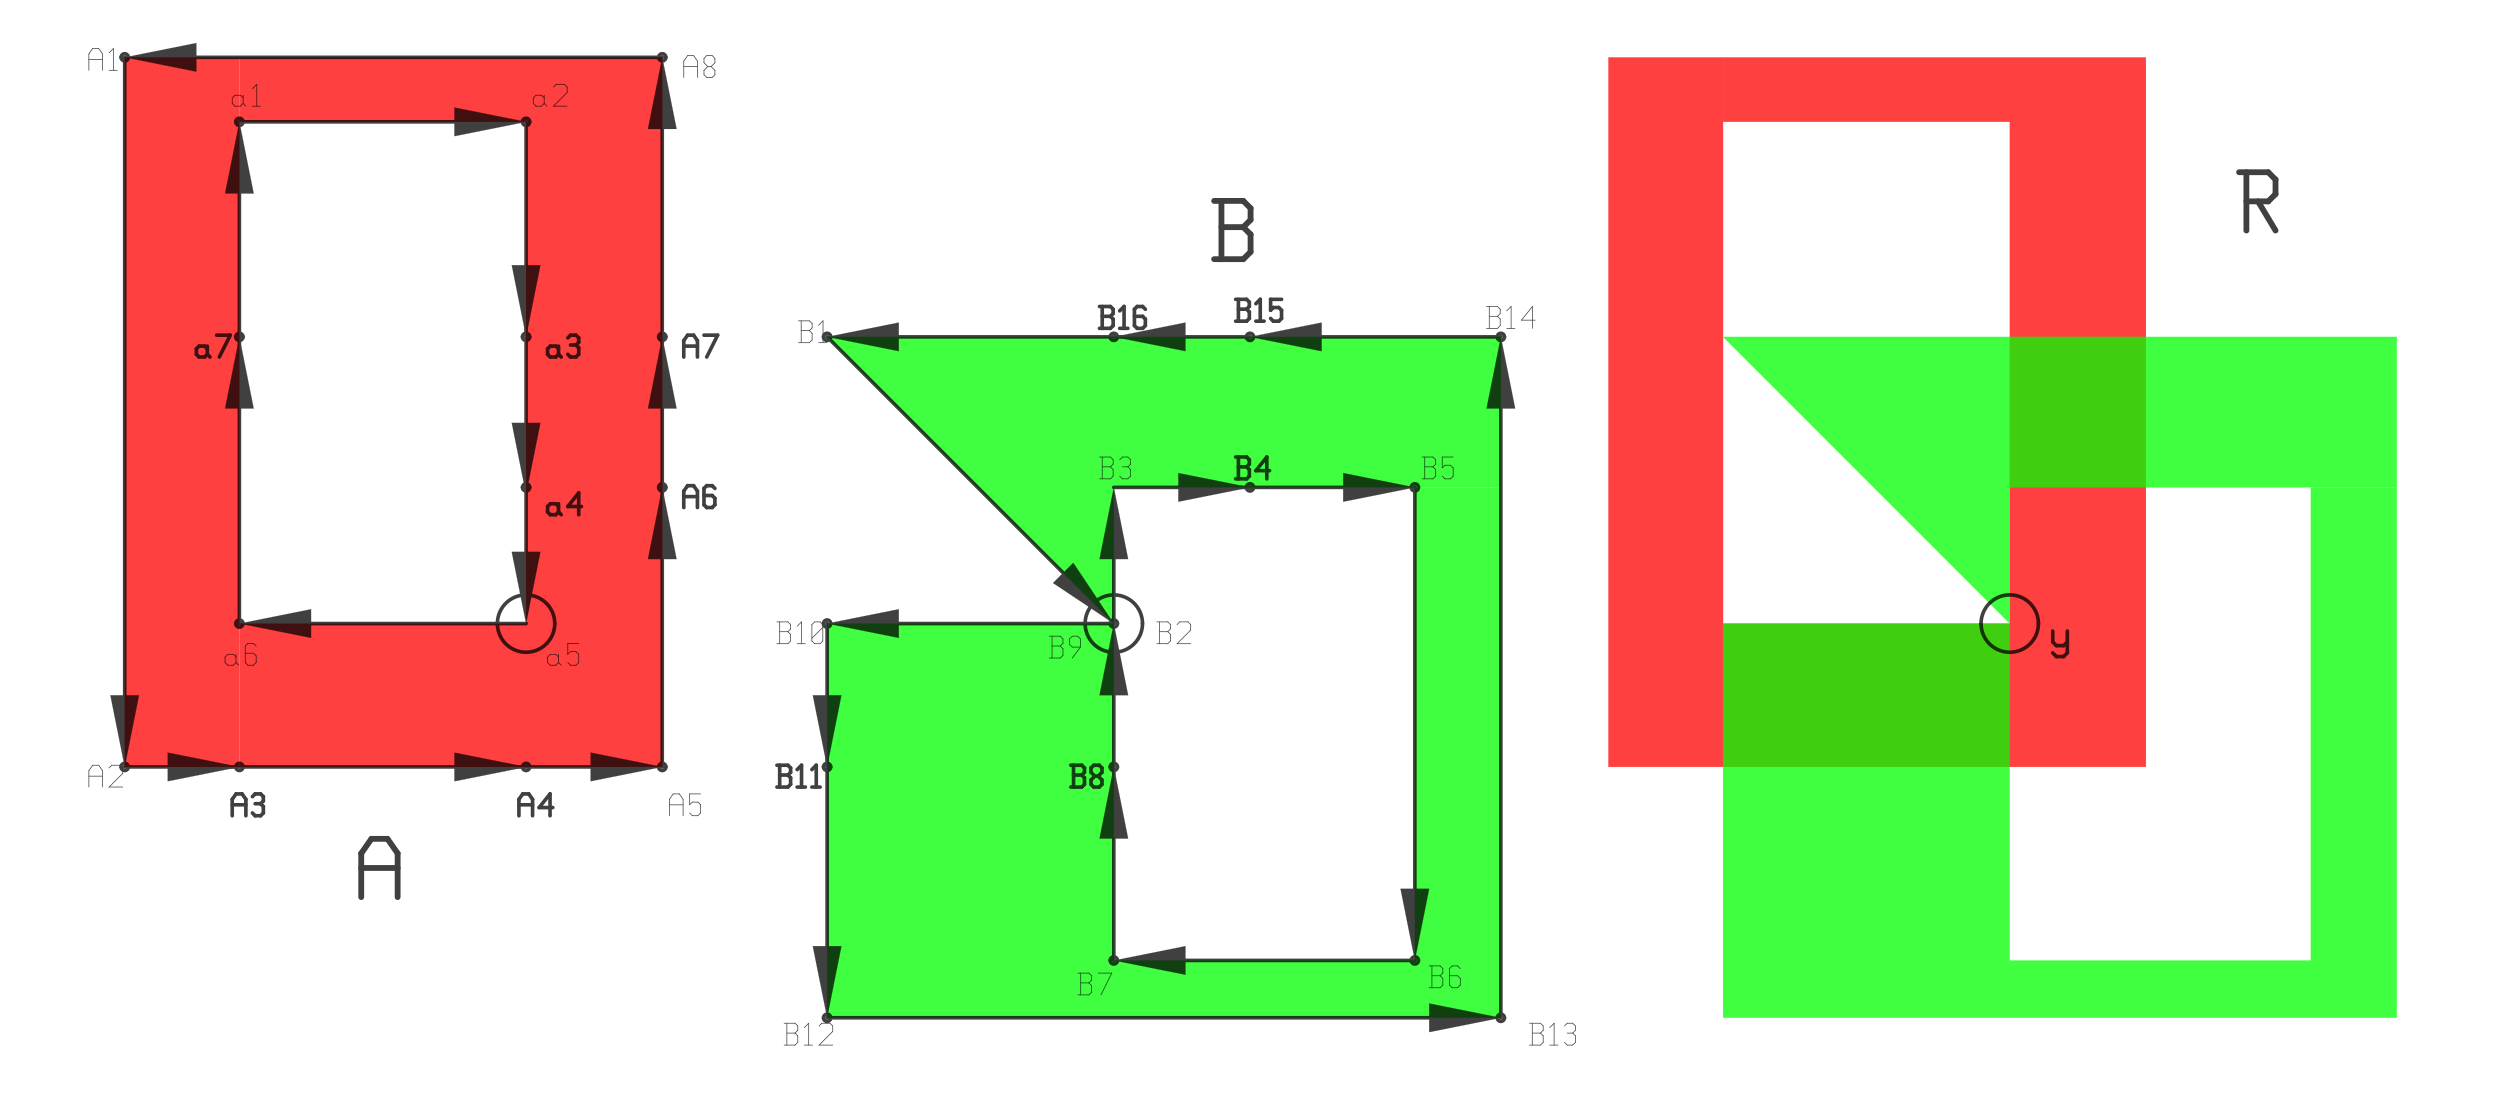 <?xml version="1.0"?>
<svg xmlns="http://www.w3.org/2000/svg" xmlns:xlink="http://www.w3.org/1999/xlink" version="1.0" width="1304" height="572" viewBox="-2 -2 168 76.5">
<g id="layer_3_top-fab" opacity="0.75">
<!--normal-->
 <polygon points="11.5,2 11.5,51.5 3.5,51.5 3.5,2 " stroke-width="0.010" stroke="#ff0000" fill="#ff0000"/>
 <polygon points="41,2 41,51.5 11.5,51.5 11.5,41.5 31.5,41.5 31.5,6.5 11.5,6.5 11.5,2 " stroke-width="0.010" stroke="#ff0000" fill="#ff0000"/>
 <polygon points="115,2 115,51.5 107,51.5 107,2 " stroke-width="0.010" stroke="#ff0000" fill="#ff0000"/>
 <polygon points="144.5,2 144.5,51.5 115,51.5 115,41.5 135,41.5 135,6.5 115,6.5 115,2 " stroke-width="0.010" stroke="#ff0000" fill="#ff0000"/>
</g>
<g id="layer_4_top" opacity="0.75">
<!--normal-->
 <polygon points="99.5,21.5 99.5,32 72.5,32 72.5,41.5 52.5,21.5 " stroke-width="0.010" stroke="#00ff00" fill="#00ff00"/>
 <polygon points="99.5,69 52.5,69 52.5,41.5 72.5,41.5 72.5,65 93.5,65 93.5,32 99.5,32 " stroke-width="0.010" stroke="#00ff00" fill="#00ff00"/>
 <polygon points="162,21.5 162,32 135,32 135,41.5 115,21.5 " stroke-width="0.010" stroke="#00ff00" fill="#00ff00"/>
 <polygon points="162,69 115,69 115,41.5 135,41.5 135,65 156,65 156,32 162,32 " stroke-width="0.010" stroke="#00ff00" fill="#00ff00"/>
</g>
<g id="layer_5_top" opacity="0.75">
</g>
<g id="layer_6_top" opacity="0.75">
</g>
<g id="layer_7_top" opacity="0.75">
<!--normal-->
 <polygon points="8.5,1 8.5,3 3.5,2 " stroke-width="0.010" stroke="#000000" fill="#000000"/>
 <polygon points="12.5,26.5 10.5,26.5 11.5,21.5 " stroke-width="0.010" stroke="#000000" fill="#000000"/>
 <polygon points="12.5,11.5 10.5,11.5 11.5,6.5 " stroke-width="0.010" stroke="#000000" fill="#000000"/>
 <polygon points="42,26.5 40,26.5 41,21.5 " stroke-width="0.010" stroke="#000000" fill="#000000"/>
 <polygon points="42,7 40,7 41,2 " stroke-width="0.010" stroke="#000000" fill="#000000"/>
 <polygon points="26.5,7.5 26.5,5.5 31.5,6.5 " stroke-width="0.010" stroke="#000000" fill="#000000"/>
 <polygon points="30.5,16.5 32.5,16.5 31.5,21.5 " stroke-width="0.010" stroke="#000000" fill="#000000"/>
 <polygon points="2.5,46.5 4.5,46.5 3.5,51.5 " stroke-width="0.010" stroke="#000000" fill="#000000"/>
 <polygon points="30.5,27.5 32.5,27.5 31.5,32.5 " stroke-width="0.010" stroke="#000000" fill="#000000"/>
 <polygon points="16.5,40.5 16.5,42.5 11.5,41.5 " stroke-width="0.010" stroke="#000000" fill="#000000"/>
 <polygon points="26.5,52.5 26.5,50.5 31.5,51.5 " stroke-width="0.010" stroke="#000000" fill="#000000"/>
 <polygon points="6.5,52.5 6.5,50.5 11.5,51.5 " stroke-width="0.010" stroke="#000000" fill="#000000"/>
 <polygon points="36,52.5 36,50.5 41,51.5 " stroke-width="0.010" stroke="#000000" fill="#000000"/>
 <polygon points="42,37 40,37 41,32 " stroke-width="0.010" stroke="#000000" fill="#000000"/>
 <polygon points="30.5,36.5 32.5,36.5 31.5,41.5 " stroke-width="0.010" stroke="#000000" fill="#000000"/>
 <polygon points="73.5,37 71.5,37 72.5,32 " stroke-width="0.010" stroke="#000000" fill="#000000"/>
 <polygon points="68.257,38.672 69.672,37.257 72.5,41.5 " stroke-width="0.010" stroke="#000000" fill="#000000"/>
 <polygon points="77.5,20.5 77.5,22.5 72.5,21.5 " stroke-width="0.010" stroke="#000000" fill="#000000"/>
 <polygon points="87,20.5 87,22.5 82,21.5 " stroke-width="0.010" stroke="#000000" fill="#000000"/>
 <polygon points="77,33 77,31 82,32 " stroke-width="0.010" stroke="#000000" fill="#000000"/>
 <polygon points="88.5,33 88.5,31 93.5,32 " stroke-width="0.010" stroke="#000000" fill="#000000"/>
 <polygon points="100.5,26.5 98.5,26.5 99.5,21.5 " stroke-width="0.010" stroke="#000000" fill="#000000"/>
 <polygon points="51.5,46.5 53.5,46.5 52.5,51.5 " stroke-width="0.010" stroke="#000000" fill="#000000"/>
 <polygon points="73.5,56.5 71.5,56.5 72.5,51.5 " stroke-width="0.010" stroke="#000000" fill="#000000"/>
 <polygon points="73.5,46.5 71.5,46.5 72.5,41.5 " stroke-width="0.010" stroke="#000000" fill="#000000"/>
 <polygon points="51.5,64 53.5,64 52.5,69 " stroke-width="0.010" stroke="#000000" fill="#000000"/>
 <polygon points="92.5,60 94.5,60 93.5,65 " stroke-width="0.010" stroke="#000000" fill="#000000"/>
 <polygon points="77.5,64 77.5,66 72.5,65 " stroke-width="0.010" stroke="#000000" fill="#000000"/>
 <polygon points="94.5,70 94.5,68 99.5,69 " stroke-width="0.010" stroke="#000000" fill="#000000"/>
 <polygon points="57.5,40.5 57.5,42.5 52.5,41.5 " stroke-width="0.010" stroke="#000000" fill="#000000"/>
 <polygon points="57.5,20.5 57.5,22.5 52.5,21.5 " stroke-width="0.010" stroke="#000000" fill="#000000"/>
 <line x1="41" y1="4" x2="41" y2="22" stroke-width="0.254" stroke="#000000" stroke-linecap="round"/>
 <line x1="5.5" y1="2" x2="41" y2="2" stroke-width="0.254" stroke="#000000" stroke-linecap="round"/>
 <line x1="3.5" y1="2" x2="3.5" y2="49.5" stroke-width="0.254" stroke="#000000" stroke-linecap="round"/>
 <line x1="11.5" y1="41.5" x2="11.5" y2="8.5" stroke-width="0.254" stroke="#000000" stroke-linecap="round"/>
 <line x1="11.5" y1="6.5" x2="29.5" y2="6.5" stroke-width="0.254" stroke="#000000" stroke-linecap="round"/>
 <line x1="39" y1="51.5" x2="3.5" y2="51.5" stroke-width="0.254" stroke="#000000" stroke-linecap="round"/>
 <line x1="41" y1="51.5" x2="41" y2="23.5" stroke-width="0.254" stroke="#000000" stroke-linecap="round"/>
 <line x1="31.5" y1="6.5" x2="31.5" y2="39.5" stroke-width="0.254" stroke="#000000" stroke-linecap="round"/>
 <line x1="13.5" y1="41.5" x2="31.5" y2="41.5" stroke-width="0.254" stroke="#000000" stroke-linecap="round"/>
 <line x1="72.5" y1="34" x2="72.5" y2="41.5" stroke-width="0.254" stroke="#000000" stroke-linecap="round"/>
 <line x1="81" y1="32" x2="91.5" y2="32" stroke-width="0.254" stroke="#000000" stroke-linecap="round"/>
 <line x1="93.5" y1="32" x2="93.5" y2="63" stroke-width="0.254" stroke="#000000" stroke-linecap="round"/>
 <line x1="74.5" y1="65" x2="93.5" y2="65" stroke-width="0.254" stroke="#000000" stroke-linecap="round"/>
 <line x1="72.5" y1="65" x2="72.5" y2="43.5" stroke-width="0.254" stroke="#000000" stroke-linecap="round"/>
 <line x1="99.5" y1="23.5" x2="99.5" y2="69" stroke-width="0.254" stroke="#000000" stroke-linecap="round"/>
 <line x1="52.5" y1="41.5" x2="52.5" y2="67" stroke-width="0.254" stroke="#000000" stroke-linecap="round"/>
 <line x1="52.5" y1="69" x2="97" y2="69" stroke-width="0.254" stroke="#000000" stroke-linecap="round"/>
 <line x1="54.5" y1="41.5" x2="72.5" y2="41.5" stroke-width="0.254" stroke="#000000" stroke-linecap="round"/>
 <line x1="52.5" y1="21.5" x2="71.086" y2="40.086" stroke-width="0.254" stroke="#000000" stroke-linecap="round"/>
 <line x1="54.5" y1="21.5" x2="82" y2="21.5" stroke-width="0.254" stroke="#000000" stroke-linecap="round"/>
 <line x1="72.5" y1="32" x2="80" y2="32" stroke-width="0.254" stroke="#000000" stroke-linecap="round"/>
 <line x1="84" y1="21.5" x2="99.5" y2="21.5" stroke-width="0.254" stroke="#000000" stroke-linecap="round"/>
 <path d="M 52.75 41.5 A 0.25 0.25 0 0 1 52.25 41.5" stroke-width="0.254" stroke="#000000" stroke-linecap="round" fill="none"/>
 <path d="M 52.25 41.5 A 0.25 0.25 0 0 1 52.75 41.5" stroke-width="0.254" stroke="#000000" stroke-linecap="round" fill="none"/>
 <path d="M 52.75 51.5 A 0.25 0.25 0 0 1 52.25 51.5" stroke-width="0.254" stroke="#000000" stroke-linecap="round" fill="none"/>
 <path d="M 52.25 51.5 A 0.25 0.25 0 0 1 52.75 51.5" stroke-width="0.254" stroke="#000000" stroke-linecap="round" fill="none"/>
 <path d="M 72.75 41.5 A 0.25 0.25 0 0 1 72.25 41.5" stroke-width="0.254" stroke="#000000" stroke-linecap="round" fill="none"/>
 <path d="M 72.25 41.5 A 0.25 0.25 0 0 1 72.75 41.5" stroke-width="0.254" stroke="#000000" stroke-linecap="round" fill="none"/>
 <path d="M 52.75 21.5 A 0.25 0.25 0 0 1 52.25 21.5" stroke-width="0.254" stroke="#000000" stroke-linecap="round" fill="none"/>
 <path d="M 52.25 21.5 A 0.25 0.25 0 0 1 52.75 21.5" stroke-width="0.254" stroke="#000000" stroke-linecap="round" fill="none"/>
 <path d="M 72.75 21.5 A 0.25 0.25 0 0 1 72.25 21.5" stroke-width="0.254" stroke="#000000" stroke-linecap="round" fill="none"/>
 <path d="M 72.25 21.5 A 0.25 0.25 0 0 1 72.75 21.5" stroke-width="0.254" stroke="#000000" stroke-linecap="round" fill="none"/>
 <path d="M 74.5 41.5 A 2 2 0 0 1 70.5 41.5" stroke-width="0.254" stroke="#000000" stroke-linecap="round" fill="none"/>
 <path d="M 70.5 41.5 A 2 2 0 0 1 74.5 41.5" stroke-width="0.254" stroke="#000000" stroke-linecap="round" fill="none"/>
 <path d="M 31.75 51.5 A 0.25 0.25 0 0 1 31.25 51.5" stroke-width="0.254" stroke="#000000" stroke-linecap="round" fill="none"/>
 <path d="M 31.25 51.5 A 0.25 0.25 0 0 1 31.75 51.5" stroke-width="0.254" stroke="#000000" stroke-linecap="round" fill="none"/>
 <path d="M 11.75 51.5 A 0.25 0.25 0 0 1 11.25 51.5" stroke-width="0.254" stroke="#000000" stroke-linecap="round" fill="none"/>
 <path d="M 11.25 51.5 A 0.25 0.25 0 0 1 11.75 51.5" stroke-width="0.254" stroke="#000000" stroke-linecap="round" fill="none"/>
 <path d="M 11.75 41.5 A 0.25 0.25 0 0 1 11.25 41.5" stroke-width="0.254" stroke="#000000" stroke-linecap="round" fill="none"/>
 <path d="M 11.25 41.5 A 0.25 0.25 0 0 1 11.75 41.5" stroke-width="0.254" stroke="#000000" stroke-linecap="round" fill="none"/>
 <path d="M 41.25 51.5 A 0.25 0.25 0 0 1 40.75 51.5" stroke-width="0.254" stroke="#000000" stroke-linecap="round" fill="none"/>
 <path d="M 40.75 51.5 A 0.25 0.25 0 0 1 41.25 51.5" stroke-width="0.254" stroke="#000000" stroke-linecap="round" fill="none"/>
 <path d="M 52.75 69 A 0.25 0.25 0 0 1 52.25 69" stroke-width="0.254" stroke="#000000" stroke-linecap="round" fill="none"/>
 <path d="M 52.25 69 A 0.25 0.25 0 0 1 52.75 69" stroke-width="0.254" stroke="#000000" stroke-linecap="round" fill="none"/>
 <path d="M 72.75 65 A 0.25 0.25 0 0 1 72.25 65" stroke-width="0.254" stroke="#000000" stroke-linecap="round" fill="none"/>
 <path d="M 72.25 65 A 0.25 0.25 0 0 1 72.75 65" stroke-width="0.254" stroke="#000000" stroke-linecap="round" fill="none"/>
 <path d="M 72.75 51.5 A 0.25 0.25 0 0 1 72.25 51.5" stroke-width="0.254" stroke="#000000" stroke-linecap="round" fill="none"/>
 <path d="M 72.25 51.5 A 0.25 0.25 0 0 1 72.75 51.5" stroke-width="0.254" stroke="#000000" stroke-linecap="round" fill="none"/>
 <path d="M 3.75 51.5 A 0.25 0.25 0 0 1 3.25 51.5" stroke-width="0.254" stroke="#000000" stroke-linecap="round" fill="none"/>
 <path d="M 3.25 51.5 A 0.25 0.25 0 0 1 3.75 51.5" stroke-width="0.254" stroke="#000000" stroke-linecap="round" fill="none"/>
 <path d="M 33.5 41.5 A 2 2 0 0 1 29.5 41.5" stroke-width="0.254" stroke="#000000" stroke-linecap="round" fill="none"/>
 <path d="M 29.5 41.5 A 2 2 0 0 1 33.5 41.5" stroke-width="0.254" stroke="#000000" stroke-linecap="round" fill="none"/>
 <path d="M 31.75 21.5 A 0.25 0.25 0 0 1 31.25 21.5" stroke-width="0.254" stroke="#000000" stroke-linecap="round" fill="none"/>
 <path d="M 31.25 21.5 A 0.25 0.25 0 0 1 31.75 21.5" stroke-width="0.254" stroke="#000000" stroke-linecap="round" fill="none"/>
 <path d="M 31.75 6.5 A 0.25 0.25 0 0 1 31.25 6.5" stroke-width="0.254" stroke="#000000" stroke-linecap="round" fill="none"/>
 <path d="M 31.25 6.5 A 0.25 0.25 0 0 1 31.75 6.5" stroke-width="0.254" stroke="#000000" stroke-linecap="round" fill="none"/>
 <path d="M 3.75 2 A 0.25 0.25 0 0 1 3.25 2" stroke-width="0.254" stroke="#000000" stroke-linecap="round" fill="none"/>
 <path d="M 3.25 2 A 0.25 0.25 0 0 1 3.75 2" stroke-width="0.254" stroke="#000000" stroke-linecap="round" fill="none"/>
 <path d="M 11.75 6.5 A 0.25 0.25 0 0 1 11.25 6.5" stroke-width="0.254" stroke="#000000" stroke-linecap="round" fill="none"/>
 <path d="M 11.25 6.5 A 0.25 0.25 0 0 1 11.75 6.5" stroke-width="0.254" stroke="#000000" stroke-linecap="round" fill="none"/>
 <path d="M 11.75 21.5 A 0.25 0.25 0 0 1 11.25 21.5" stroke-width="0.254" stroke="#000000" stroke-linecap="round" fill="none"/>
 <path d="M 11.25 21.5 A 0.25 0.25 0 0 1 11.75 21.5" stroke-width="0.254" stroke="#000000" stroke-linecap="round" fill="none"/>
 <path d="M 82.25 21.5 A 0.25 0.25 0 0 1 81.75 21.5" stroke-width="0.254" stroke="#000000" stroke-linecap="round" fill="none"/>
 <path d="M 81.75 21.5 A 0.25 0.25 0 0 1 82.25 21.5" stroke-width="0.254" stroke="#000000" stroke-linecap="round" fill="none"/>
 <path d="M 41.25 21.5 A 0.25 0.25 0 0 1 40.75 21.5" stroke-width="0.254" stroke="#000000" stroke-linecap="round" fill="none"/>
 <path d="M 40.75 21.5 A 0.25 0.25 0 0 1 41.25 21.5" stroke-width="0.254" stroke="#000000" stroke-linecap="round" fill="none"/>
 <path d="M 41.25 2 A 0.25 0.25 0 0 1 40.75 2" stroke-width="0.254" stroke="#000000" stroke-linecap="round" fill="none"/>
 <path d="M 40.75 2 A 0.25 0.25 0 0 1 41.25 2" stroke-width="0.254" stroke="#000000" stroke-linecap="round" fill="none"/>
 <path d="M 82.25 32 A 0.25 0.25 0 0 1 81.75 32" stroke-width="0.254" stroke="#000000" stroke-linecap="round" fill="none"/>
 <path d="M 81.75 32 A 0.25 0.25 0 0 1 82.25 32" stroke-width="0.254" stroke="#000000" stroke-linecap="round" fill="none"/>
 <path d="M 41.25 32 A 0.25 0.25 0 0 1 40.75 32" stroke-width="0.254" stroke="#000000" stroke-linecap="round" fill="none"/>
 <path d="M 40.75 32 A 0.25 0.25 0 0 1 41.25 32" stroke-width="0.254" stroke="#000000" stroke-linecap="round" fill="none"/>
 <path d="M 31.75 32 A 0.25 0.25 0 0 1 31.25 32" stroke-width="0.254" stroke="#000000" stroke-linecap="round" fill="none"/>
 <path d="M 31.25 32 A 0.25 0.25 0 0 1 31.75 32" stroke-width="0.254" stroke="#000000" stroke-linecap="round" fill="none"/>
 <path d="M 137 41.5 A 2 2 0 0 1 133 41.5" stroke-width="0.254" stroke="#000000" stroke-linecap="round" fill="none"/>
 <path d="M 133 41.5 A 2 2 0 0 1 137 41.5" stroke-width="0.254" stroke="#000000" stroke-linecap="round" fill="none"/>
 <path d="M 93.75 32 A 0.25 0.25 0 0 1 93.25 32" stroke-width="0.254" stroke="#000000" stroke-linecap="round" fill="none"/>
 <path d="M 93.25 32 A 0.25 0.25 0 0 1 93.75 32" stroke-width="0.254" stroke="#000000" stroke-linecap="round" fill="none"/>
 <path d="M 93.75 65 A 0.25 0.25 0 0 1 93.25 65" stroke-width="0.254" stroke="#000000" stroke-linecap="round" fill="none"/>
 <path d="M 93.25 65 A 0.25 0.25 0 0 1 93.75 65" stroke-width="0.254" stroke="#000000" stroke-linecap="round" fill="none"/>
 <path d="M 99.75 21.5 A 0.25 0.25 0 0 1 99.25 21.5" stroke-width="0.254" stroke="#000000" stroke-linecap="round" fill="none"/>
 <path d="M 99.25 21.5 A 0.25 0.25 0 0 1 99.75 21.5" stroke-width="0.254" stroke="#000000" stroke-linecap="round" fill="none"/>
 <path d="M 99.75 69 A 0.25 0.25 0 0 1 99.25 69" stroke-width="0.254" stroke="#000000" stroke-linecap="round" fill="none"/>
 <path d="M 99.25 69 A 0.25 0.25 0 0 1 99.75 69" stroke-width="0.254" stroke="#000000" stroke-linecap="round" fill="none"/>
 <line x1="1" y1="1.762" x2="1" y2="2.905" stroke-width="0.051" stroke="#000000" stroke-linecap="round"/>
 <line x1="1" y1="1.762" x2="1.267" y2="1.381" stroke-width="0.051" stroke="#000000" stroke-linecap="round"/>
 <line x1="1.267" y1="1.381" x2="1.686" y2="1.381" stroke-width="0.051" stroke="#000000" stroke-linecap="round"/>
 <line x1="1.686" y1="1.381" x2="1.952" y2="1.762" stroke-width="0.051" stroke="#000000" stroke-linecap="round"/>
 <line x1="1.952" y1="1.762" x2="1.952" y2="2.905" stroke-width="0.051" stroke="#000000" stroke-linecap="round"/>
 <line x1="1" y1="2.143" x2="1.952" y2="2.143" stroke-width="0.051" stroke="#000000" stroke-linecap="round"/>
 <line x1="2.41" y1="1.686" x2="2.715" y2="1.381" stroke-width="0.051" stroke="#000000" stroke-linecap="round"/>
 <line x1="2.715" y1="1.381" x2="2.715" y2="2.905" stroke-width="0.051" stroke="#000000" stroke-linecap="round"/>
 <line x1="2.41" y1="2.905" x2="2.981" y2="2.905" stroke-width="0.051" stroke="#000000" stroke-linecap="round"/>
 <line x1="42.5" y1="2.262" x2="42.5" y2="3.405" stroke-width="0.051" stroke="#000000" stroke-linecap="round"/>
 <line x1="42.5" y1="2.262" x2="42.767" y2="1.881" stroke-width="0.051" stroke="#000000" stroke-linecap="round"/>
 <line x1="42.767" y1="1.881" x2="43.186" y2="1.881" stroke-width="0.051" stroke="#000000" stroke-linecap="round"/>
 <line x1="43.186" y1="1.881" x2="43.453" y2="2.262" stroke-width="0.051" stroke="#000000" stroke-linecap="round"/>
 <line x1="43.453" y1="2.262" x2="43.453" y2="3.405" stroke-width="0.051" stroke="#000000" stroke-linecap="round"/>
 <line x1="42.5" y1="2.643" x2="43.453" y2="2.643" stroke-width="0.051" stroke="#000000" stroke-linecap="round"/>
 <line x1="43.91" y1="3.215" x2="44.1" y2="3.405" stroke-width="0.051" stroke="#000000" stroke-linecap="round"/>
 <line x1="43.91" y1="2.91" x2="43.91" y2="3.215" stroke-width="0.051" stroke="#000000" stroke-linecap="round"/>
 <line x1="43.91" y1="2.91" x2="44.176" y2="2.643" stroke-width="0.051" stroke="#000000" stroke-linecap="round"/>
 <line x1="44.176" y1="2.643" x2="44.405" y2="2.643" stroke-width="0.051" stroke="#000000" stroke-linecap="round"/>
 <line x1="44.405" y1="2.643" x2="44.672" y2="2.91" stroke-width="0.051" stroke="#000000" stroke-linecap="round"/>
 <line x1="44.672" y1="2.91" x2="44.672" y2="3.215" stroke-width="0.051" stroke="#000000" stroke-linecap="round"/>
 <line x1="44.481" y1="3.405" x2="44.672" y2="3.215" stroke-width="0.051" stroke="#000000" stroke-linecap="round"/>
 <line x1="44.1" y1="3.405" x2="44.481" y2="3.405" stroke-width="0.051" stroke="#000000" stroke-linecap="round"/>
 <line x1="43.91" y1="2.376" x2="44.176" y2="2.643" stroke-width="0.051" stroke="#000000" stroke-linecap="round"/>
 <line x1="43.91" y1="2.071" x2="43.91" y2="2.376" stroke-width="0.051" stroke="#000000" stroke-linecap="round"/>
 <line x1="43.91" y1="2.071" x2="44.1" y2="1.881" stroke-width="0.051" stroke="#000000" stroke-linecap="round"/>
 <line x1="44.1" y1="1.881" x2="44.481" y2="1.881" stroke-width="0.051" stroke="#000000" stroke-linecap="round"/>
 <line x1="44.481" y1="1.881" x2="44.672" y2="2.071" stroke-width="0.051" stroke="#000000" stroke-linecap="round"/>
 <line x1="44.672" y1="2.071" x2="44.672" y2="2.376" stroke-width="0.051" stroke="#000000" stroke-linecap="round"/>
 <line x1="44.405" y1="2.643" x2="44.672" y2="2.376" stroke-width="0.051" stroke="#000000" stroke-linecap="round"/>
 <line x1="11.572" y1="4.643" x2="11.762" y2="4.833" stroke-width="0.051" stroke="#000000" stroke-linecap="round"/>
 <line x1="11.191" y1="4.643" x2="11.572" y2="4.643" stroke-width="0.051" stroke="#000000" stroke-linecap="round"/>
 <line x1="11" y1="4.833" x2="11.191" y2="4.643" stroke-width="0.051" stroke="#000000" stroke-linecap="round"/>
 <line x1="11" y1="4.833" x2="11" y2="5.215" stroke-width="0.051" stroke="#000000" stroke-linecap="round"/>
 <line x1="11" y1="5.215" x2="11.191" y2="5.405" stroke-width="0.051" stroke="#000000" stroke-linecap="round"/>
 <line x1="11.762" y1="4.643" x2="11.762" y2="5.215" stroke-width="0.051" stroke="#000000" stroke-linecap="round"/>
 <line x1="11.762" y1="5.215" x2="11.953" y2="5.405" stroke-width="0.051" stroke="#000000" stroke-linecap="round"/>
 <line x1="11.191" y1="5.405" x2="11.572" y2="5.405" stroke-width="0.051" stroke="#000000" stroke-linecap="round"/>
 <line x1="11.572" y1="5.405" x2="11.762" y2="5.215" stroke-width="0.051" stroke="#000000" stroke-linecap="round"/>
 <line x1="12.41" y1="4.186" x2="12.714" y2="3.881" stroke-width="0.051" stroke="#000000" stroke-linecap="round"/>
 <line x1="12.714" y1="3.881" x2="12.714" y2="5.405" stroke-width="0.051" stroke="#000000" stroke-linecap="round"/>
 <line x1="12.41" y1="5.405" x2="12.981" y2="5.405" stroke-width="0.051" stroke="#000000" stroke-linecap="round"/>
 <line x1="32.572" y1="4.643" x2="32.762" y2="4.833" stroke-width="0.051" stroke="#000000" stroke-linecap="round"/>
 <line x1="32.191" y1="4.643" x2="32.572" y2="4.643" stroke-width="0.051" stroke="#000000" stroke-linecap="round"/>
 <line x1="32" y1="4.833" x2="32.191" y2="4.643" stroke-width="0.051" stroke="#000000" stroke-linecap="round"/>
 <line x1="32" y1="4.833" x2="32" y2="5.215" stroke-width="0.051" stroke="#000000" stroke-linecap="round"/>
 <line x1="32" y1="5.215" x2="32.191" y2="5.405" stroke-width="0.051" stroke="#000000" stroke-linecap="round"/>
 <line x1="32.762" y1="4.643" x2="32.762" y2="5.215" stroke-width="0.051" stroke="#000000" stroke-linecap="round"/>
 <line x1="32.762" y1="5.215" x2="32.953" y2="5.405" stroke-width="0.051" stroke="#000000" stroke-linecap="round"/>
 <line x1="32.191" y1="5.405" x2="32.572" y2="5.405" stroke-width="0.051" stroke="#000000" stroke-linecap="round"/>
 <line x1="32.572" y1="5.405" x2="32.762" y2="5.215" stroke-width="0.051" stroke="#000000" stroke-linecap="round"/>
 <line x1="33.41" y1="4.072" x2="33.6" y2="3.881" stroke-width="0.051" stroke="#000000" stroke-linecap="round"/>
 <line x1="33.6" y1="3.881" x2="34.172" y2="3.881" stroke-width="0.051" stroke="#000000" stroke-linecap="round"/>
 <line x1="34.172" y1="3.881" x2="34.362" y2="4.072" stroke-width="0.051" stroke="#000000" stroke-linecap="round"/>
 <line x1="34.362" y1="4.072" x2="34.362" y2="4.452" stroke-width="0.051" stroke="#000000" stroke-linecap="round"/>
 <line x1="33.41" y1="5.405" x2="34.362" y2="4.452" stroke-width="0.051" stroke="#000000" stroke-linecap="round"/>
 <line x1="33.41" y1="5.405" x2="34.362" y2="5.405" stroke-width="0.051" stroke="#000000" stroke-linecap="round"/>
 <line x1="1" y1="51.762" x2="1" y2="52.905" stroke-width="0.051" stroke="#000000" stroke-linecap="round"/>
 <line x1="1" y1="51.762" x2="1.267" y2="51.381" stroke-width="0.051" stroke="#000000" stroke-linecap="round"/>
 <line x1="1.267" y1="51.381" x2="1.686" y2="51.381" stroke-width="0.051" stroke="#000000" stroke-linecap="round"/>
 <line x1="1.686" y1="51.381" x2="1.952" y2="51.762" stroke-width="0.051" stroke="#000000" stroke-linecap="round"/>
 <line x1="1.952" y1="51.762" x2="1.952" y2="52.905" stroke-width="0.051" stroke="#000000" stroke-linecap="round"/>
 <line x1="1" y1="52.143" x2="1.952" y2="52.143" stroke-width="0.051" stroke="#000000" stroke-linecap="round"/>
 <line x1="2.41" y1="51.572" x2="2.6" y2="51.381" stroke-width="0.051" stroke="#000000" stroke-linecap="round"/>
 <line x1="2.6" y1="51.381" x2="3.172" y2="51.381" stroke-width="0.051" stroke="#000000" stroke-linecap="round"/>
 <line x1="3.172" y1="51.381" x2="3.362" y2="51.572" stroke-width="0.051" stroke="#000000" stroke-linecap="round"/>
 <line x1="3.362" y1="51.572" x2="3.362" y2="51.953" stroke-width="0.051" stroke="#000000" stroke-linecap="round"/>
 <line x1="2.41" y1="52.905" x2="3.362" y2="51.953" stroke-width="0.051" stroke="#000000" stroke-linecap="round"/>
 <line x1="2.41" y1="52.905" x2="3.362" y2="52.905" stroke-width="0.051" stroke="#000000" stroke-linecap="round"/>
 <line x1="33.572" y1="22.143" x2="33.762" y2="22.334" stroke-width="0.254" stroke="#000000" stroke-linecap="round"/>
 <line x1="33.191" y1="22.143" x2="33.572" y2="22.143" stroke-width="0.254" stroke="#000000" stroke-linecap="round"/>
 <line x1="33" y1="22.334" x2="33.191" y2="22.143" stroke-width="0.254" stroke="#000000" stroke-linecap="round"/>
 <line x1="33" y1="22.334" x2="33" y2="22.715" stroke-width="0.254" stroke="#000000" stroke-linecap="round"/>
 <line x1="33" y1="22.715" x2="33.191" y2="22.905" stroke-width="0.254" stroke="#000000" stroke-linecap="round"/>
 <line x1="33.762" y1="22.143" x2="33.762" y2="22.715" stroke-width="0.254" stroke="#000000" stroke-linecap="round"/>
 <line x1="33.762" y1="22.715" x2="33.953" y2="22.905" stroke-width="0.254" stroke="#000000" stroke-linecap="round"/>
 <line x1="33.191" y1="22.905" x2="33.572" y2="22.905" stroke-width="0.254" stroke="#000000" stroke-linecap="round"/>
 <line x1="33.572" y1="22.905" x2="33.762" y2="22.715" stroke-width="0.254" stroke="#000000" stroke-linecap="round"/>
 <line x1="34.41" y1="21.572" x2="34.6" y2="21.381" stroke-width="0.254" stroke="#000000" stroke-linecap="round"/>
 <line x1="34.6" y1="21.381" x2="34.981" y2="21.381" stroke-width="0.254" stroke="#000000" stroke-linecap="round"/>
 <line x1="34.981" y1="21.381" x2="35.172" y2="21.572" stroke-width="0.254" stroke="#000000" stroke-linecap="round"/>
 <line x1="34.981" y1="22.905" x2="35.172" y2="22.715" stroke-width="0.254" stroke="#000000" stroke-linecap="round"/>
 <line x1="34.6" y1="22.905" x2="34.981" y2="22.905" stroke-width="0.254" stroke="#000000" stroke-linecap="round"/>
 <line x1="34.41" y1="22.715" x2="34.6" y2="22.905" stroke-width="0.254" stroke="#000000" stroke-linecap="round"/>
 <line x1="34.6" y1="22.067" x2="34.981" y2="22.067" stroke-width="0.254" stroke="#000000" stroke-linecap="round"/>
 <line x1="35.172" y1="21.572" x2="35.172" y2="21.876" stroke-width="0.254" stroke="#000000" stroke-linecap="round"/>
 <line x1="35.172" y1="22.257" x2="35.172" y2="22.715" stroke-width="0.254" stroke="#000000" stroke-linecap="round"/>
 <line x1="35.172" y1="22.257" x2="34.981" y2="22.067" stroke-width="0.254" stroke="#000000" stroke-linecap="round"/>
 <line x1="35.172" y1="21.876" x2="34.981" y2="22.067" stroke-width="0.254" stroke="#000000" stroke-linecap="round"/>
 <line x1="33.572" y1="33.143" x2="33.762" y2="33.334" stroke-width="0.254" stroke="#000000" stroke-linecap="round"/>
 <line x1="33.191" y1="33.143" x2="33.572" y2="33.143" stroke-width="0.254" stroke="#000000" stroke-linecap="round"/>
 <line x1="33" y1="33.334" x2="33.191" y2="33.143" stroke-width="0.254" stroke="#000000" stroke-linecap="round"/>
 <line x1="33" y1="33.334" x2="33" y2="33.715" stroke-width="0.254" stroke="#000000" stroke-linecap="round"/>
 <line x1="33" y1="33.715" x2="33.191" y2="33.905" stroke-width="0.254" stroke="#000000" stroke-linecap="round"/>
 <line x1="33.762" y1="33.143" x2="33.762" y2="33.715" stroke-width="0.254" stroke="#000000" stroke-linecap="round"/>
 <line x1="33.762" y1="33.715" x2="33.953" y2="33.905" stroke-width="0.254" stroke="#000000" stroke-linecap="round"/>
 <line x1="33.191" y1="33.905" x2="33.572" y2="33.905" stroke-width="0.254" stroke="#000000" stroke-linecap="round"/>
 <line x1="33.572" y1="33.905" x2="33.762" y2="33.715" stroke-width="0.254" stroke="#000000" stroke-linecap="round"/>
 <line x1="34.41" y1="33.334" x2="35.172" y2="32.381" stroke-width="0.254" stroke="#000000" stroke-linecap="round"/>
 <line x1="34.41" y1="33.334" x2="35.362" y2="33.334" stroke-width="0.254" stroke="#000000" stroke-linecap="round"/>
 <line x1="35.172" y1="32.381" x2="35.172" y2="33.905" stroke-width="0.254" stroke="#000000" stroke-linecap="round"/>
 <line x1="11.072" y1="43.643" x2="11.262" y2="43.834" stroke-width="0.051" stroke="#000000" stroke-linecap="round"/>
 <line x1="10.691" y1="43.643" x2="11.072" y2="43.643" stroke-width="0.051" stroke="#000000" stroke-linecap="round"/>
 <line x1="10.5" y1="43.834" x2="10.691" y2="43.643" stroke-width="0.051" stroke="#000000" stroke-linecap="round"/>
 <line x1="10.5" y1="43.834" x2="10.5" y2="44.215" stroke-width="0.051" stroke="#000000" stroke-linecap="round"/>
 <line x1="10.5" y1="44.215" x2="10.691" y2="44.405" stroke-width="0.051" stroke="#000000" stroke-linecap="round"/>
 <line x1="11.262" y1="43.643" x2="11.262" y2="44.215" stroke-width="0.051" stroke="#000000" stroke-linecap="round"/>
 <line x1="11.262" y1="44.215" x2="11.453" y2="44.405" stroke-width="0.051" stroke="#000000" stroke-linecap="round"/>
 <line x1="10.691" y1="44.405" x2="11.072" y2="44.405" stroke-width="0.051" stroke="#000000" stroke-linecap="round"/>
 <line x1="11.072" y1="44.405" x2="11.262" y2="44.215" stroke-width="0.051" stroke="#000000" stroke-linecap="round"/>
 <line x1="12.481" y1="42.881" x2="12.672" y2="43.072" stroke-width="0.051" stroke="#000000" stroke-linecap="round"/>
 <line x1="12.1" y1="42.881" x2="12.481" y2="42.881" stroke-width="0.051" stroke="#000000" stroke-linecap="round"/>
 <line x1="11.91" y1="43.072" x2="12.1" y2="42.881" stroke-width="0.051" stroke="#000000" stroke-linecap="round"/>
 <line x1="11.91" y1="43.072" x2="11.91" y2="44.215" stroke-width="0.051" stroke="#000000" stroke-linecap="round"/>
 <line x1="11.91" y1="44.215" x2="12.1" y2="44.405" stroke-width="0.051" stroke="#000000" stroke-linecap="round"/>
 <line x1="12.481" y1="43.567" x2="12.672" y2="43.757" stroke-width="0.051" stroke="#000000" stroke-linecap="round"/>
 <line x1="11.91" y1="43.567" x2="12.481" y2="43.567" stroke-width="0.051" stroke="#000000" stroke-linecap="round"/>
 <line x1="12.1" y1="44.405" x2="12.481" y2="44.405" stroke-width="0.051" stroke="#000000" stroke-linecap="round"/>
 <line x1="12.481" y1="44.405" x2="12.672" y2="44.215" stroke-width="0.051" stroke="#000000" stroke-linecap="round"/>
 <line x1="12.672" y1="43.757" x2="12.672" y2="44.215" stroke-width="0.051" stroke="#000000" stroke-linecap="round"/>
 <line x1="9.072" y1="22.143" x2="9.262" y2="22.334" stroke-width="0.254" stroke="#000000" stroke-linecap="round"/>
 <line x1="8.691" y1="22.143" x2="9.072" y2="22.143" stroke-width="0.254" stroke="#000000" stroke-linecap="round"/>
 <line x1="8.5" y1="22.334" x2="8.691" y2="22.143" stroke-width="0.254" stroke="#000000" stroke-linecap="round"/>
 <line x1="8.5" y1="22.334" x2="8.5" y2="22.715" stroke-width="0.254" stroke="#000000" stroke-linecap="round"/>
 <line x1="8.5" y1="22.715" x2="8.691" y2="22.905" stroke-width="0.254" stroke="#000000" stroke-linecap="round"/>
 <line x1="9.262" y1="22.143" x2="9.262" y2="22.715" stroke-width="0.254" stroke="#000000" stroke-linecap="round"/>
 <line x1="9.262" y1="22.715" x2="9.453" y2="22.905" stroke-width="0.254" stroke="#000000" stroke-linecap="round"/>
 <line x1="8.691" y1="22.905" x2="9.072" y2="22.905" stroke-width="0.254" stroke="#000000" stroke-linecap="round"/>
 <line x1="9.072" y1="22.905" x2="9.262" y2="22.715" stroke-width="0.254" stroke="#000000" stroke-linecap="round"/>
 <line x1="10.1" y1="22.905" x2="10.862" y2="21.381" stroke-width="0.254" stroke="#000000" stroke-linecap="round"/>
 <line x1="9.91" y1="21.381" x2="10.862" y2="21.381" stroke-width="0.254" stroke="#000000" stroke-linecap="round"/>
 <line x1="42.5" y1="32.262" x2="42.5" y2="33.405" stroke-width="0.254" stroke="#000000" stroke-linecap="round"/>
 <line x1="42.5" y1="32.262" x2="42.767" y2="31.881" stroke-width="0.254" stroke="#000000" stroke-linecap="round"/>
 <line x1="42.767" y1="31.881" x2="43.186" y2="31.881" stroke-width="0.254" stroke="#000000" stroke-linecap="round"/>
 <line x1="43.186" y1="31.881" x2="43.453" y2="32.262" stroke-width="0.254" stroke="#000000" stroke-linecap="round"/>
 <line x1="43.453" y1="32.262" x2="43.453" y2="33.405" stroke-width="0.254" stroke="#000000" stroke-linecap="round"/>
 <line x1="42.5" y1="32.643" x2="43.453" y2="32.643" stroke-width="0.254" stroke="#000000" stroke-linecap="round"/>
 <line x1="44.481" y1="31.881" x2="44.672" y2="32.072" stroke-width="0.254" stroke="#000000" stroke-linecap="round"/>
 <line x1="44.1" y1="31.881" x2="44.481" y2="31.881" stroke-width="0.254" stroke="#000000" stroke-linecap="round"/>
 <line x1="43.91" y1="32.072" x2="44.1" y2="31.881" stroke-width="0.254" stroke="#000000" stroke-linecap="round"/>
 <line x1="43.91" y1="32.072" x2="43.91" y2="33.215" stroke-width="0.254" stroke="#000000" stroke-linecap="round"/>
 <line x1="43.91" y1="33.215" x2="44.1" y2="33.405" stroke-width="0.254" stroke="#000000" stroke-linecap="round"/>
 <line x1="44.481" y1="32.567" x2="44.672" y2="32.757" stroke-width="0.254" stroke="#000000" stroke-linecap="round"/>
 <line x1="43.91" y1="32.567" x2="44.481" y2="32.567" stroke-width="0.254" stroke="#000000" stroke-linecap="round"/>
 <line x1="44.1" y1="33.405" x2="44.481" y2="33.405" stroke-width="0.254" stroke="#000000" stroke-linecap="round"/>
 <line x1="44.481" y1="33.405" x2="44.672" y2="33.215" stroke-width="0.254" stroke="#000000" stroke-linecap="round"/>
 <line x1="44.672" y1="32.757" x2="44.672" y2="33.215" stroke-width="0.254" stroke="#000000" stroke-linecap="round"/>
 <line x1="42.5" y1="21.762" x2="42.5" y2="22.905" stroke-width="0.254" stroke="#000000" stroke-linecap="round"/>
 <line x1="42.5" y1="21.762" x2="42.767" y2="21.381" stroke-width="0.254" stroke="#000000" stroke-linecap="round"/>
 <line x1="42.767" y1="21.381" x2="43.186" y2="21.381" stroke-width="0.254" stroke="#000000" stroke-linecap="round"/>
 <line x1="43.186" y1="21.381" x2="43.453" y2="21.762" stroke-width="0.254" stroke="#000000" stroke-linecap="round"/>
 <line x1="43.453" y1="21.762" x2="43.453" y2="22.905" stroke-width="0.254" stroke="#000000" stroke-linecap="round"/>
 <line x1="42.5" y1="22.143" x2="43.453" y2="22.143" stroke-width="0.254" stroke="#000000" stroke-linecap="round"/>
 <line x1="44.1" y1="22.905" x2="44.862" y2="21.381" stroke-width="0.254" stroke="#000000" stroke-linecap="round"/>
 <line x1="43.91" y1="21.381" x2="44.862" y2="21.381" stroke-width="0.254" stroke="#000000" stroke-linecap="round"/>
 <line x1="33.572" y1="43.643" x2="33.762" y2="43.834" stroke-width="0.051" stroke="#000000" stroke-linecap="round"/>
 <line x1="33.191" y1="43.643" x2="33.572" y2="43.643" stroke-width="0.051" stroke="#000000" stroke-linecap="round"/>
 <line x1="33" y1="43.834" x2="33.191" y2="43.643" stroke-width="0.051" stroke="#000000" stroke-linecap="round"/>
 <line x1="33" y1="43.834" x2="33" y2="44.215" stroke-width="0.051" stroke="#000000" stroke-linecap="round"/>
 <line x1="33" y1="44.215" x2="33.191" y2="44.405" stroke-width="0.051" stroke="#000000" stroke-linecap="round"/>
 <line x1="33.762" y1="43.643" x2="33.762" y2="44.215" stroke-width="0.051" stroke="#000000" stroke-linecap="round"/>
 <line x1="33.762" y1="44.215" x2="33.953" y2="44.405" stroke-width="0.051" stroke="#000000" stroke-linecap="round"/>
 <line x1="33.191" y1="44.405" x2="33.572" y2="44.405" stroke-width="0.051" stroke="#000000" stroke-linecap="round"/>
 <line x1="33.572" y1="44.405" x2="33.762" y2="44.215" stroke-width="0.051" stroke="#000000" stroke-linecap="round"/>
 <line x1="34.41" y1="42.881" x2="35.172" y2="42.881" stroke-width="0.051" stroke="#000000" stroke-linecap="round"/>
 <line x1="34.41" y1="42.881" x2="34.41" y2="43.643" stroke-width="0.051" stroke="#000000" stroke-linecap="round"/>
 <line x1="34.41" y1="43.643" x2="34.6" y2="43.453" stroke-width="0.051" stroke="#000000" stroke-linecap="round"/>
 <line x1="34.6" y1="43.453" x2="34.981" y2="43.453" stroke-width="0.051" stroke="#000000" stroke-linecap="round"/>
 <line x1="34.981" y1="43.453" x2="35.172" y2="43.643" stroke-width="0.051" stroke="#000000" stroke-linecap="round"/>
 <line x1="35.172" y1="43.643" x2="35.172" y2="44.215" stroke-width="0.051" stroke="#000000" stroke-linecap="round"/>
 <line x1="34.981" y1="44.405" x2="35.172" y2="44.215" stroke-width="0.051" stroke="#000000" stroke-linecap="round"/>
 <line x1="34.6" y1="44.405" x2="34.981" y2="44.405" stroke-width="0.051" stroke="#000000" stroke-linecap="round"/>
 <line x1="34.41" y1="44.215" x2="34.6" y2="44.405" stroke-width="0.051" stroke="#000000" stroke-linecap="round"/>
 <line x1="50.5" y1="21.905" x2="51.262" y2="21.905" stroke-width="0.051" stroke="#000000" stroke-linecap="round"/>
 <line x1="51.262" y1="21.905" x2="51.453" y2="21.715" stroke-width="0.051" stroke="#000000" stroke-linecap="round"/>
 <line x1="51.453" y1="21.257" x2="51.453" y2="21.715" stroke-width="0.051" stroke="#000000" stroke-linecap="round"/>
 <line x1="51.262" y1="21.067" x2="51.453" y2="21.257" stroke-width="0.051" stroke="#000000" stroke-linecap="round"/>
 <line x1="50.691" y1="21.067" x2="51.262" y2="21.067" stroke-width="0.051" stroke="#000000" stroke-linecap="round"/>
 <line x1="50.691" y1="20.381" x2="50.691" y2="21.905" stroke-width="0.051" stroke="#000000" stroke-linecap="round"/>
 <line x1="50.5" y1="20.381" x2="51.262" y2="20.381" stroke-width="0.051" stroke="#000000" stroke-linecap="round"/>
 <line x1="51.262" y1="20.381" x2="51.453" y2="20.572" stroke-width="0.051" stroke="#000000" stroke-linecap="round"/>
 <line x1="51.453" y1="20.572" x2="51.453" y2="20.876" stroke-width="0.051" stroke="#000000" stroke-linecap="round"/>
 <line x1="51.262" y1="21.067" x2="51.453" y2="20.876" stroke-width="0.051" stroke="#000000" stroke-linecap="round"/>
 <line x1="51.91" y1="20.686" x2="52.215" y2="20.381" stroke-width="0.051" stroke="#000000" stroke-linecap="round"/>
 <line x1="52.215" y1="20.381" x2="52.215" y2="21.905" stroke-width="0.051" stroke="#000000" stroke-linecap="round"/>
 <line x1="51.91" y1="21.905" x2="52.481" y2="21.905" stroke-width="0.051" stroke="#000000" stroke-linecap="round"/>
 <line x1="49" y1="42.905" x2="49.762" y2="42.905" stroke-width="0.051" stroke="#000000" stroke-linecap="round"/>
 <line x1="49.762" y1="42.905" x2="49.953" y2="42.715" stroke-width="0.051" stroke="#000000" stroke-linecap="round"/>
 <line x1="49.953" y1="42.257" x2="49.953" y2="42.715" stroke-width="0.051" stroke="#000000" stroke-linecap="round"/>
 <line x1="49.762" y1="42.067" x2="49.953" y2="42.257" stroke-width="0.051" stroke="#000000" stroke-linecap="round"/>
 <line x1="49.191" y1="42.067" x2="49.762" y2="42.067" stroke-width="0.051" stroke="#000000" stroke-linecap="round"/>
 <line x1="49.191" y1="41.381" x2="49.191" y2="42.905" stroke-width="0.051" stroke="#000000" stroke-linecap="round"/>
 <line x1="49" y1="41.381" x2="49.762" y2="41.381" stroke-width="0.051" stroke="#000000" stroke-linecap="round"/>
 <line x1="49.762" y1="41.381" x2="49.953" y2="41.572" stroke-width="0.051" stroke="#000000" stroke-linecap="round"/>
 <line x1="49.953" y1="41.572" x2="49.953" y2="41.876" stroke-width="0.051" stroke="#000000" stroke-linecap="round"/>
 <line x1="49.762" y1="42.067" x2="49.953" y2="41.876" stroke-width="0.051" stroke="#000000" stroke-linecap="round"/>
 <line x1="50.41" y1="41.686" x2="50.715" y2="41.381" stroke-width="0.051" stroke="#000000" stroke-linecap="round"/>
 <line x1="50.715" y1="41.381" x2="50.715" y2="42.905" stroke-width="0.051" stroke="#000000" stroke-linecap="round"/>
 <line x1="50.41" y1="42.905" x2="50.981" y2="42.905" stroke-width="0.051" stroke="#000000" stroke-linecap="round"/>
 <line x1="51.438" y1="42.715" x2="51.629" y2="42.905" stroke-width="0.051" stroke="#000000" stroke-linecap="round"/>
 <line x1="51.438" y1="41.572" x2="51.438" y2="42.715" stroke-width="0.051" stroke="#000000" stroke-linecap="round"/>
 <line x1="51.438" y1="41.572" x2="51.629" y2="41.381" stroke-width="0.051" stroke="#000000" stroke-linecap="round"/>
 <line x1="51.629" y1="41.381" x2="52.01" y2="41.381" stroke-width="0.051" stroke="#000000" stroke-linecap="round"/>
 <line x1="52.01" y1="41.381" x2="52.2" y2="41.572" stroke-width="0.051" stroke="#000000" stroke-linecap="round"/>
 <line x1="52.2" y1="41.572" x2="52.2" y2="42.715" stroke-width="0.051" stroke="#000000" stroke-linecap="round"/>
 <line x1="52.01" y1="42.905" x2="52.2" y2="42.715" stroke-width="0.051" stroke="#000000" stroke-linecap="round"/>
 <line x1="51.629" y1="42.905" x2="52.01" y2="42.905" stroke-width="0.051" stroke="#000000" stroke-linecap="round"/>
 <line x1="51.438" y1="42.524" x2="52.2" y2="41.762" stroke-width="0.051" stroke="#000000" stroke-linecap="round"/>
 <line x1="49" y1="52.905" x2="49.762" y2="52.905" stroke-width="0.254" stroke="#000000" stroke-linecap="round"/>
 <line x1="49.762" y1="52.905" x2="49.953" y2="52.715" stroke-width="0.254" stroke="#000000" stroke-linecap="round"/>
 <line x1="49.953" y1="52.257" x2="49.953" y2="52.715" stroke-width="0.254" stroke="#000000" stroke-linecap="round"/>
 <line x1="49.762" y1="52.067" x2="49.953" y2="52.257" stroke-width="0.254" stroke="#000000" stroke-linecap="round"/>
 <line x1="49.191" y1="52.067" x2="49.762" y2="52.067" stroke-width="0.254" stroke="#000000" stroke-linecap="round"/>
 <line x1="49.191" y1="51.381" x2="49.191" y2="52.905" stroke-width="0.254" stroke="#000000" stroke-linecap="round"/>
 <line x1="49" y1="51.381" x2="49.762" y2="51.381" stroke-width="0.254" stroke="#000000" stroke-linecap="round"/>
 <line x1="49.762" y1="51.381" x2="49.953" y2="51.572" stroke-width="0.254" stroke="#000000" stroke-linecap="round"/>
 <line x1="49.953" y1="51.572" x2="49.953" y2="51.876" stroke-width="0.254" stroke="#000000" stroke-linecap="round"/>
 <line x1="49.762" y1="52.067" x2="49.953" y2="51.876" stroke-width="0.254" stroke="#000000" stroke-linecap="round"/>
 <line x1="50.41" y1="51.686" x2="50.715" y2="51.381" stroke-width="0.254" stroke="#000000" stroke-linecap="round"/>
 <line x1="50.715" y1="51.381" x2="50.715" y2="52.905" stroke-width="0.254" stroke="#000000" stroke-linecap="round"/>
 <line x1="50.41" y1="52.905" x2="50.981" y2="52.905" stroke-width="0.254" stroke="#000000" stroke-linecap="round"/>
 <line x1="51.438" y1="51.686" x2="51.743" y2="51.381" stroke-width="0.254" stroke="#000000" stroke-linecap="round"/>
 <line x1="51.743" y1="51.381" x2="51.743" y2="52.905" stroke-width="0.254" stroke="#000000" stroke-linecap="round"/>
 <line x1="51.438" y1="52.905" x2="52.01" y2="52.905" stroke-width="0.254" stroke="#000000" stroke-linecap="round"/>
 <line x1="11" y1="53.762" x2="11" y2="54.905" stroke-width="0.254" stroke="#000000" stroke-linecap="round"/>
 <line x1="11" y1="53.762" x2="11.267" y2="53.381" stroke-width="0.254" stroke="#000000" stroke-linecap="round"/>
 <line x1="11.267" y1="53.381" x2="11.686" y2="53.381" stroke-width="0.254" stroke="#000000" stroke-linecap="round"/>
 <line x1="11.686" y1="53.381" x2="11.953" y2="53.762" stroke-width="0.254" stroke="#000000" stroke-linecap="round"/>
 <line x1="11.953" y1="53.762" x2="11.953" y2="54.905" stroke-width="0.254" stroke="#000000" stroke-linecap="round"/>
 <line x1="11" y1="54.143" x2="11.953" y2="54.143" stroke-width="0.254" stroke="#000000" stroke-linecap="round"/>
 <line x1="12.41" y1="53.572" x2="12.6" y2="53.381" stroke-width="0.254" stroke="#000000" stroke-linecap="round"/>
 <line x1="12.6" y1="53.381" x2="12.981" y2="53.381" stroke-width="0.254" stroke="#000000" stroke-linecap="round"/>
 <line x1="12.981" y1="53.381" x2="13.172" y2="53.572" stroke-width="0.254" stroke="#000000" stroke-linecap="round"/>
 <line x1="12.981" y1="54.905" x2="13.172" y2="54.715" stroke-width="0.254" stroke="#000000" stroke-linecap="round"/>
 <line x1="12.6" y1="54.905" x2="12.981" y2="54.905" stroke-width="0.254" stroke="#000000" stroke-linecap="round"/>
 <line x1="12.41" y1="54.715" x2="12.6" y2="54.905" stroke-width="0.254" stroke="#000000" stroke-linecap="round"/>
 <line x1="12.6" y1="54.067" x2="12.981" y2="54.067" stroke-width="0.254" stroke="#000000" stroke-linecap="round"/>
 <line x1="13.172" y1="53.572" x2="13.172" y2="53.876" stroke-width="0.254" stroke="#000000" stroke-linecap="round"/>
 <line x1="13.172" y1="54.257" x2="13.172" y2="54.715" stroke-width="0.254" stroke="#000000" stroke-linecap="round"/>
 <line x1="13.172" y1="54.257" x2="12.981" y2="54.067" stroke-width="0.254" stroke="#000000" stroke-linecap="round"/>
 <line x1="13.172" y1="53.876" x2="12.981" y2="54.067" stroke-width="0.254" stroke="#000000" stroke-linecap="round"/>
 <line x1="31" y1="53.762" x2="31" y2="54.905" stroke-width="0.254" stroke="#000000" stroke-linecap="round"/>
 <line x1="31" y1="53.762" x2="31.267" y2="53.381" stroke-width="0.254" stroke="#000000" stroke-linecap="round"/>
 <line x1="31.267" y1="53.381" x2="31.686" y2="53.381" stroke-width="0.254" stroke="#000000" stroke-linecap="round"/>
 <line x1="31.686" y1="53.381" x2="31.953" y2="53.762" stroke-width="0.254" stroke="#000000" stroke-linecap="round"/>
 <line x1="31.953" y1="53.762" x2="31.953" y2="54.905" stroke-width="0.254" stroke="#000000" stroke-linecap="round"/>
 <line x1="31" y1="54.143" x2="31.953" y2="54.143" stroke-width="0.254" stroke="#000000" stroke-linecap="round"/>
 <line x1="32.41" y1="54.334" x2="33.172" y2="53.381" stroke-width="0.254" stroke="#000000" stroke-linecap="round"/>
 <line x1="32.41" y1="54.334" x2="33.362" y2="54.334" stroke-width="0.254" stroke="#000000" stroke-linecap="round"/>
 <line x1="33.172" y1="53.381" x2="33.172" y2="54.905" stroke-width="0.254" stroke="#000000" stroke-linecap="round"/>
 <line x1="41.5" y1="53.762" x2="41.5" y2="54.905" stroke-width="0.051" stroke="#000000" stroke-linecap="round"/>
 <line x1="41.5" y1="53.762" x2="41.767" y2="53.381" stroke-width="0.051" stroke="#000000" stroke-linecap="round"/>
 <line x1="41.767" y1="53.381" x2="42.186" y2="53.381" stroke-width="0.051" stroke="#000000" stroke-linecap="round"/>
 <line x1="42.186" y1="53.381" x2="42.453" y2="53.762" stroke-width="0.051" stroke="#000000" stroke-linecap="round"/>
 <line x1="42.453" y1="53.762" x2="42.453" y2="54.905" stroke-width="0.051" stroke="#000000" stroke-linecap="round"/>
 <line x1="41.5" y1="54.143" x2="42.453" y2="54.143" stroke-width="0.051" stroke="#000000" stroke-linecap="round"/>
 <line x1="42.91" y1="53.381" x2="43.672" y2="53.381" stroke-width="0.051" stroke="#000000" stroke-linecap="round"/>
 <line x1="42.91" y1="53.381" x2="42.91" y2="54.143" stroke-width="0.051" stroke="#000000" stroke-linecap="round"/>
 <line x1="42.91" y1="54.143" x2="43.1" y2="53.953" stroke-width="0.051" stroke="#000000" stroke-linecap="round"/>
 <line x1="43.1" y1="53.953" x2="43.481" y2="53.953" stroke-width="0.051" stroke="#000000" stroke-linecap="round"/>
 <line x1="43.481" y1="53.953" x2="43.672" y2="54.143" stroke-width="0.051" stroke="#000000" stroke-linecap="round"/>
 <line x1="43.672" y1="54.143" x2="43.672" y2="54.715" stroke-width="0.051" stroke="#000000" stroke-linecap="round"/>
 <line x1="43.481" y1="54.905" x2="43.672" y2="54.715" stroke-width="0.051" stroke="#000000" stroke-linecap="round"/>
 <line x1="43.1" y1="54.905" x2="43.481" y2="54.905" stroke-width="0.051" stroke="#000000" stroke-linecap="round"/>
 <line x1="42.91" y1="54.715" x2="43.1" y2="54.905" stroke-width="0.051" stroke="#000000" stroke-linecap="round"/>
 <line x1="20" y1="57.532" x2="20" y2="60.58" stroke-width="0.406" stroke="#000000" stroke-linecap="round"/>
 <line x1="20" y1="57.532" x2="20.711" y2="56.516" stroke-width="0.406" stroke="#000000" stroke-linecap="round"/>
 <line x1="20.711" y1="56.516" x2="21.829" y2="56.516" stroke-width="0.406" stroke="#000000" stroke-linecap="round"/>
 <line x1="21.829" y1="56.516" x2="22.54" y2="57.532" stroke-width="0.406" stroke="#000000" stroke-linecap="round"/>
 <line x1="22.54" y1="57.532" x2="22.54" y2="60.58" stroke-width="0.406" stroke="#000000" stroke-linecap="round"/>
 <line x1="20" y1="58.548" x2="22.54" y2="58.548" stroke-width="0.406" stroke="#000000" stroke-linecap="round"/>
 <line x1="71.5" y1="31.405" x2="72.262" y2="31.405" stroke-width="0.051" stroke="#000000" stroke-linecap="round"/>
 <line x1="72.262" y1="31.405" x2="72.453" y2="31.215" stroke-width="0.051" stroke="#000000" stroke-linecap="round"/>
 <line x1="72.453" y1="30.757" x2="72.453" y2="31.215" stroke-width="0.051" stroke="#000000" stroke-linecap="round"/>
 <line x1="72.262" y1="30.567" x2="72.453" y2="30.757" stroke-width="0.051" stroke="#000000" stroke-linecap="round"/>
 <line x1="71.691" y1="30.567" x2="72.262" y2="30.567" stroke-width="0.051" stroke="#000000" stroke-linecap="round"/>
 <line x1="71.691" y1="29.881" x2="71.691" y2="31.405" stroke-width="0.051" stroke="#000000" stroke-linecap="round"/>
 <line x1="71.5" y1="29.881" x2="72.262" y2="29.881" stroke-width="0.051" stroke="#000000" stroke-linecap="round"/>
 <line x1="72.262" y1="29.881" x2="72.453" y2="30.072" stroke-width="0.051" stroke="#000000" stroke-linecap="round"/>
 <line x1="72.453" y1="30.072" x2="72.453" y2="30.376" stroke-width="0.051" stroke="#000000" stroke-linecap="round"/>
 <line x1="72.262" y1="30.567" x2="72.453" y2="30.376" stroke-width="0.051" stroke="#000000" stroke-linecap="round"/>
 <line x1="72.91" y1="30.072" x2="73.1" y2="29.881" stroke-width="0.051" stroke="#000000" stroke-linecap="round"/>
 <line x1="73.1" y1="29.881" x2="73.481" y2="29.881" stroke-width="0.051" stroke="#000000" stroke-linecap="round"/>
 <line x1="73.481" y1="29.881" x2="73.672" y2="30.072" stroke-width="0.051" stroke="#000000" stroke-linecap="round"/>
 <line x1="73.481" y1="31.405" x2="73.672" y2="31.215" stroke-width="0.051" stroke="#000000" stroke-linecap="round"/>
 <line x1="73.1" y1="31.405" x2="73.481" y2="31.405" stroke-width="0.051" stroke="#000000" stroke-linecap="round"/>
 <line x1="72.91" y1="31.215" x2="73.1" y2="31.405" stroke-width="0.051" stroke="#000000" stroke-linecap="round"/>
 <line x1="73.1" y1="30.567" x2="73.481" y2="30.567" stroke-width="0.051" stroke="#000000" stroke-linecap="round"/>
 <line x1="73.672" y1="30.072" x2="73.672" y2="30.376" stroke-width="0.051" stroke="#000000" stroke-linecap="round"/>
 <line x1="73.672" y1="30.757" x2="73.672" y2="31.215" stroke-width="0.051" stroke="#000000" stroke-linecap="round"/>
 <line x1="73.672" y1="30.757" x2="73.481" y2="30.567" stroke-width="0.051" stroke="#000000" stroke-linecap="round"/>
 <line x1="73.672" y1="30.376" x2="73.481" y2="30.567" stroke-width="0.051" stroke="#000000" stroke-linecap="round"/>
 <line x1="81" y1="31.405" x2="81.762" y2="31.405" stroke-width="0.254" stroke="#000000" stroke-linecap="round"/>
 <line x1="81.762" y1="31.405" x2="81.953" y2="31.215" stroke-width="0.254" stroke="#000000" stroke-linecap="round"/>
 <line x1="81.953" y1="30.757" x2="81.953" y2="31.215" stroke-width="0.254" stroke="#000000" stroke-linecap="round"/>
 <line x1="81.762" y1="30.567" x2="81.953" y2="30.757" stroke-width="0.254" stroke="#000000" stroke-linecap="round"/>
 <line x1="81.191" y1="30.567" x2="81.762" y2="30.567" stroke-width="0.254" stroke="#000000" stroke-linecap="round"/>
 <line x1="81.191" y1="29.881" x2="81.191" y2="31.405" stroke-width="0.254" stroke="#000000" stroke-linecap="round"/>
 <line x1="81" y1="29.881" x2="81.762" y2="29.881" stroke-width="0.254" stroke="#000000" stroke-linecap="round"/>
 <line x1="81.762" y1="29.881" x2="81.953" y2="30.072" stroke-width="0.254" stroke="#000000" stroke-linecap="round"/>
 <line x1="81.953" y1="30.072" x2="81.953" y2="30.376" stroke-width="0.254" stroke="#000000" stroke-linecap="round"/>
 <line x1="81.762" y1="30.567" x2="81.953" y2="30.376" stroke-width="0.254" stroke="#000000" stroke-linecap="round"/>
 <line x1="82.41" y1="30.834" x2="83.172" y2="29.881" stroke-width="0.254" stroke="#000000" stroke-linecap="round"/>
 <line x1="82.41" y1="30.834" x2="83.362" y2="30.834" stroke-width="0.254" stroke="#000000" stroke-linecap="round"/>
 <line x1="83.172" y1="29.881" x2="83.172" y2="31.405" stroke-width="0.254" stroke="#000000" stroke-linecap="round"/>
 <line x1="81" y1="20.405" x2="81.762" y2="20.405" stroke-width="0.254" stroke="#000000" stroke-linecap="round"/>
 <line x1="81.762" y1="20.405" x2="81.953" y2="20.215" stroke-width="0.254" stroke="#000000" stroke-linecap="round"/>
 <line x1="81.953" y1="19.757" x2="81.953" y2="20.215" stroke-width="0.254" stroke="#000000" stroke-linecap="round"/>
 <line x1="81.762" y1="19.567" x2="81.953" y2="19.757" stroke-width="0.254" stroke="#000000" stroke-linecap="round"/>
 <line x1="81.191" y1="19.567" x2="81.762" y2="19.567" stroke-width="0.254" stroke="#000000" stroke-linecap="round"/>
 <line x1="81.191" y1="18.881" x2="81.191" y2="20.405" stroke-width="0.254" stroke="#000000" stroke-linecap="round"/>
 <line x1="81" y1="18.881" x2="81.762" y2="18.881" stroke-width="0.254" stroke="#000000" stroke-linecap="round"/>
 <line x1="81.762" y1="18.881" x2="81.953" y2="19.072" stroke-width="0.254" stroke="#000000" stroke-linecap="round"/>
 <line x1="81.953" y1="19.072" x2="81.953" y2="19.376" stroke-width="0.254" stroke="#000000" stroke-linecap="round"/>
 <line x1="81.762" y1="19.567" x2="81.953" y2="19.376" stroke-width="0.254" stroke="#000000" stroke-linecap="round"/>
 <line x1="82.41" y1="19.186" x2="82.715" y2="18.881" stroke-width="0.254" stroke="#000000" stroke-linecap="round"/>
 <line x1="82.715" y1="18.881" x2="82.715" y2="20.405" stroke-width="0.254" stroke="#000000" stroke-linecap="round"/>
 <line x1="82.41" y1="20.405" x2="82.981" y2="20.405" stroke-width="0.254" stroke="#000000" stroke-linecap="round"/>
 <line x1="83.438" y1="18.881" x2="84.2" y2="18.881" stroke-width="0.254" stroke="#000000" stroke-linecap="round"/>
 <line x1="83.438" y1="18.881" x2="83.438" y2="19.643" stroke-width="0.254" stroke="#000000" stroke-linecap="round"/>
 <line x1="83.438" y1="19.643" x2="83.629" y2="19.453" stroke-width="0.254" stroke="#000000" stroke-linecap="round"/>
 <line x1="83.629" y1="19.453" x2="84.01" y2="19.453" stroke-width="0.254" stroke="#000000" stroke-linecap="round"/>
 <line x1="84.01" y1="19.453" x2="84.2" y2="19.643" stroke-width="0.254" stroke="#000000" stroke-linecap="round"/>
 <line x1="84.2" y1="19.643" x2="84.2" y2="20.215" stroke-width="0.254" stroke="#000000" stroke-linecap="round"/>
 <line x1="84.01" y1="20.405" x2="84.2" y2="20.215" stroke-width="0.254" stroke="#000000" stroke-linecap="round"/>
 <line x1="83.629" y1="20.405" x2="84.01" y2="20.405" stroke-width="0.254" stroke="#000000" stroke-linecap="round"/>
 <line x1="83.438" y1="20.215" x2="83.629" y2="20.405" stroke-width="0.254" stroke="#000000" stroke-linecap="round"/>
 <line x1="71.5" y1="20.905" x2="72.262" y2="20.905" stroke-width="0.254" stroke="#000000" stroke-linecap="round"/>
 <line x1="72.262" y1="20.905" x2="72.453" y2="20.715" stroke-width="0.254" stroke="#000000" stroke-linecap="round"/>
 <line x1="72.453" y1="20.257" x2="72.453" y2="20.715" stroke-width="0.254" stroke="#000000" stroke-linecap="round"/>
 <line x1="72.262" y1="20.067" x2="72.453" y2="20.257" stroke-width="0.254" stroke="#000000" stroke-linecap="round"/>
 <line x1="71.691" y1="20.067" x2="72.262" y2="20.067" stroke-width="0.254" stroke="#000000" stroke-linecap="round"/>
 <line x1="71.691" y1="19.381" x2="71.691" y2="20.905" stroke-width="0.254" stroke="#000000" stroke-linecap="round"/>
 <line x1="71.5" y1="19.381" x2="72.262" y2="19.381" stroke-width="0.254" stroke="#000000" stroke-linecap="round"/>
 <line x1="72.262" y1="19.381" x2="72.453" y2="19.572" stroke-width="0.254" stroke="#000000" stroke-linecap="round"/>
 <line x1="72.453" y1="19.572" x2="72.453" y2="19.876" stroke-width="0.254" stroke="#000000" stroke-linecap="round"/>
 <line x1="72.262" y1="20.067" x2="72.453" y2="19.876" stroke-width="0.254" stroke="#000000" stroke-linecap="round"/>
 <line x1="72.91" y1="19.686" x2="73.215" y2="19.381" stroke-width="0.254" stroke="#000000" stroke-linecap="round"/>
 <line x1="73.215" y1="19.381" x2="73.215" y2="20.905" stroke-width="0.254" stroke="#000000" stroke-linecap="round"/>
 <line x1="72.91" y1="20.905" x2="73.481" y2="20.905" stroke-width="0.254" stroke="#000000" stroke-linecap="round"/>
 <line x1="74.51" y1="19.381" x2="74.7" y2="19.572" stroke-width="0.254" stroke="#000000" stroke-linecap="round"/>
 <line x1="74.129" y1="19.381" x2="74.51" y2="19.381" stroke-width="0.254" stroke="#000000" stroke-linecap="round"/>
 <line x1="73.938" y1="19.572" x2="74.129" y2="19.381" stroke-width="0.254" stroke="#000000" stroke-linecap="round"/>
 <line x1="73.938" y1="19.572" x2="73.938" y2="20.715" stroke-width="0.254" stroke="#000000" stroke-linecap="round"/>
 <line x1="73.938" y1="20.715" x2="74.129" y2="20.905" stroke-width="0.254" stroke="#000000" stroke-linecap="round"/>
 <line x1="74.51" y1="20.067" x2="74.7" y2="20.257" stroke-width="0.254" stroke="#000000" stroke-linecap="round"/>
 <line x1="73.938" y1="20.067" x2="74.51" y2="20.067" stroke-width="0.254" stroke="#000000" stroke-linecap="round"/>
 <line x1="74.129" y1="20.905" x2="74.51" y2="20.905" stroke-width="0.254" stroke="#000000" stroke-linecap="round"/>
 <line x1="74.51" y1="20.905" x2="74.7" y2="20.715" stroke-width="0.254" stroke="#000000" stroke-linecap="round"/>
 <line x1="74.7" y1="20.257" x2="74.7" y2="20.715" stroke-width="0.254" stroke="#000000" stroke-linecap="round"/>
 <line x1="75.5" y1="42.905" x2="76.262" y2="42.905" stroke-width="0.051" stroke="#000000" stroke-linecap="round"/>
 <line x1="76.262" y1="42.905" x2="76.453" y2="42.715" stroke-width="0.051" stroke="#000000" stroke-linecap="round"/>
 <line x1="76.453" y1="42.257" x2="76.453" y2="42.715" stroke-width="0.051" stroke="#000000" stroke-linecap="round"/>
 <line x1="76.262" y1="42.067" x2="76.453" y2="42.257" stroke-width="0.051" stroke="#000000" stroke-linecap="round"/>
 <line x1="75.691" y1="42.067" x2="76.262" y2="42.067" stroke-width="0.051" stroke="#000000" stroke-linecap="round"/>
 <line x1="75.691" y1="41.381" x2="75.691" y2="42.905" stroke-width="0.051" stroke="#000000" stroke-linecap="round"/>
 <line x1="75.5" y1="41.381" x2="76.262" y2="41.381" stroke-width="0.051" stroke="#000000" stroke-linecap="round"/>
 <line x1="76.262" y1="41.381" x2="76.453" y2="41.572" stroke-width="0.051" stroke="#000000" stroke-linecap="round"/>
 <line x1="76.453" y1="41.572" x2="76.453" y2="41.876" stroke-width="0.051" stroke="#000000" stroke-linecap="round"/>
 <line x1="76.262" y1="42.067" x2="76.453" y2="41.876" stroke-width="0.051" stroke="#000000" stroke-linecap="round"/>
 <line x1="76.91" y1="41.572" x2="77.1" y2="41.381" stroke-width="0.051" stroke="#000000" stroke-linecap="round"/>
 <line x1="77.1" y1="41.381" x2="77.672" y2="41.381" stroke-width="0.051" stroke="#000000" stroke-linecap="round"/>
 <line x1="77.672" y1="41.381" x2="77.862" y2="41.572" stroke-width="0.051" stroke="#000000" stroke-linecap="round"/>
 <line x1="77.862" y1="41.572" x2="77.862" y2="41.953" stroke-width="0.051" stroke="#000000" stroke-linecap="round"/>
 <line x1="76.91" y1="42.905" x2="77.862" y2="41.953" stroke-width="0.051" stroke="#000000" stroke-linecap="round"/>
 <line x1="76.91" y1="42.905" x2="77.862" y2="42.905" stroke-width="0.051" stroke="#000000" stroke-linecap="round"/>
 <line x1="94" y1="31.405" x2="94.762" y2="31.405" stroke-width="0.051" stroke="#000000" stroke-linecap="round"/>
 <line x1="94.762" y1="31.405" x2="94.953" y2="31.215" stroke-width="0.051" stroke="#000000" stroke-linecap="round"/>
 <line x1="94.953" y1="30.757" x2="94.953" y2="31.215" stroke-width="0.051" stroke="#000000" stroke-linecap="round"/>
 <line x1="94.762" y1="30.567" x2="94.953" y2="30.757" stroke-width="0.051" stroke="#000000" stroke-linecap="round"/>
 <line x1="94.191" y1="30.567" x2="94.762" y2="30.567" stroke-width="0.051" stroke="#000000" stroke-linecap="round"/>
 <line x1="94.191" y1="29.881" x2="94.191" y2="31.405" stroke-width="0.051" stroke="#000000" stroke-linecap="round"/>
 <line x1="94" y1="29.881" x2="94.762" y2="29.881" stroke-width="0.051" stroke="#000000" stroke-linecap="round"/>
 <line x1="94.762" y1="29.881" x2="94.953" y2="30.072" stroke-width="0.051" stroke="#000000" stroke-linecap="round"/>
 <line x1="94.953" y1="30.072" x2="94.953" y2="30.376" stroke-width="0.051" stroke="#000000" stroke-linecap="round"/>
 <line x1="94.762" y1="30.567" x2="94.953" y2="30.376" stroke-width="0.051" stroke="#000000" stroke-linecap="round"/>
 <line x1="95.41" y1="29.881" x2="96.172" y2="29.881" stroke-width="0.051" stroke="#000000" stroke-linecap="round"/>
 <line x1="95.41" y1="29.881" x2="95.41" y2="30.643" stroke-width="0.051" stroke="#000000" stroke-linecap="round"/>
 <line x1="95.41" y1="30.643" x2="95.6" y2="30.453" stroke-width="0.051" stroke="#000000" stroke-linecap="round"/>
 <line x1="95.6" y1="30.453" x2="95.981" y2="30.453" stroke-width="0.051" stroke="#000000" stroke-linecap="round"/>
 <line x1="95.981" y1="30.453" x2="96.172" y2="30.643" stroke-width="0.051" stroke="#000000" stroke-linecap="round"/>
 <line x1="96.172" y1="30.643" x2="96.172" y2="31.215" stroke-width="0.051" stroke="#000000" stroke-linecap="round"/>
 <line x1="95.981" y1="31.405" x2="96.172" y2="31.215" stroke-width="0.051" stroke="#000000" stroke-linecap="round"/>
 <line x1="95.6" y1="31.405" x2="95.981" y2="31.405" stroke-width="0.051" stroke="#000000" stroke-linecap="round"/>
 <line x1="95.41" y1="31.215" x2="95.6" y2="31.405" stroke-width="0.051" stroke="#000000" stroke-linecap="round"/>
 <line x1="98.5" y1="20.905" x2="99.262" y2="20.905" stroke-width="0.051" stroke="#000000" stroke-linecap="round"/>
 <line x1="99.262" y1="20.905" x2="99.453" y2="20.715" stroke-width="0.051" stroke="#000000" stroke-linecap="round"/>
 <line x1="99.453" y1="20.257" x2="99.453" y2="20.715" stroke-width="0.051" stroke="#000000" stroke-linecap="round"/>
 <line x1="99.262" y1="20.067" x2="99.453" y2="20.257" stroke-width="0.051" stroke="#000000" stroke-linecap="round"/>
 <line x1="98.691" y1="20.067" x2="99.262" y2="20.067" stroke-width="0.051" stroke="#000000" stroke-linecap="round"/>
 <line x1="98.691" y1="19.381" x2="98.691" y2="20.905" stroke-width="0.051" stroke="#000000" stroke-linecap="round"/>
 <line x1="98.5" y1="19.381" x2="99.262" y2="19.381" stroke-width="0.051" stroke="#000000" stroke-linecap="round"/>
 <line x1="99.262" y1="19.381" x2="99.453" y2="19.572" stroke-width="0.051" stroke="#000000" stroke-linecap="round"/>
 <line x1="99.453" y1="19.572" x2="99.453" y2="19.876" stroke-width="0.051" stroke="#000000" stroke-linecap="round"/>
 <line x1="99.262" y1="20.067" x2="99.453" y2="19.876" stroke-width="0.051" stroke="#000000" stroke-linecap="round"/>
 <line x1="99.91" y1="19.686" x2="100.215" y2="19.381" stroke-width="0.051" stroke="#000000" stroke-linecap="round"/>
 <line x1="100.215" y1="19.381" x2="100.215" y2="20.905" stroke-width="0.051" stroke="#000000" stroke-linecap="round"/>
 <line x1="99.91" y1="20.905" x2="100.481" y2="20.905" stroke-width="0.051" stroke="#000000" stroke-linecap="round"/>
 <line x1="100.938" y1="20.334" x2="101.7" y2="19.381" stroke-width="0.051" stroke="#000000" stroke-linecap="round"/>
 <line x1="100.938" y1="20.334" x2="101.891" y2="20.334" stroke-width="0.051" stroke="#000000" stroke-linecap="round"/>
 <line x1="101.7" y1="19.381" x2="101.7" y2="20.905" stroke-width="0.051" stroke="#000000" stroke-linecap="round"/>
 <line x1="79.5" y1="16.08" x2="81.532" y2="16.08" stroke-width="0.406" stroke="#000000" stroke-linecap="round"/>
 <line x1="81.532" y1="16.08" x2="82.04" y2="15.572" stroke-width="0.406" stroke="#000000" stroke-linecap="round"/>
 <line x1="82.04" y1="14.353" x2="82.04" y2="15.572" stroke-width="0.406" stroke="#000000" stroke-linecap="round"/>
 <line x1="81.532" y1="13.845" x2="82.04" y2="14.353" stroke-width="0.406" stroke="#000000" stroke-linecap="round"/>
 <line x1="80.008" y1="13.845" x2="81.532" y2="13.845" stroke-width="0.406" stroke="#000000" stroke-linecap="round"/>
 <line x1="80.008" y1="12.016" x2="80.008" y2="16.08" stroke-width="0.406" stroke="#000000" stroke-linecap="round"/>
 <line x1="79.5" y1="12.016" x2="81.532" y2="12.016" stroke-width="0.406" stroke="#000000" stroke-linecap="round"/>
 <line x1="81.532" y1="12.016" x2="82.04" y2="12.524" stroke-width="0.406" stroke="#000000" stroke-linecap="round"/>
 <line x1="82.04" y1="12.524" x2="82.04" y2="13.337" stroke-width="0.406" stroke="#000000" stroke-linecap="round"/>
 <line x1="81.532" y1="13.845" x2="82.04" y2="13.337" stroke-width="0.406" stroke="#000000" stroke-linecap="round"/>
 <line x1="151" y1="10.016" x2="153.032" y2="10.016" stroke-width="0.406" stroke="#000000" stroke-linecap="round"/>
 <line x1="153.032" y1="10.016" x2="153.54" y2="10.524" stroke-width="0.406" stroke="#000000" stroke-linecap="round"/>
 <line x1="153.54" y1="10.524" x2="153.54" y2="11.54" stroke-width="0.406" stroke="#000000" stroke-linecap="round"/>
 <line x1="153.032" y1="12.048" x2="153.54" y2="11.54" stroke-width="0.406" stroke="#000000" stroke-linecap="round"/>
 <line x1="151.508" y1="12.048" x2="153.032" y2="12.048" stroke-width="0.406" stroke="#000000" stroke-linecap="round"/>
 <line x1="151.508" y1="10.016" x2="151.508" y2="14.08" stroke-width="0.406" stroke="#000000" stroke-linecap="round"/>
 <line x1="152.321" y1="12.048" x2="153.54" y2="14.08" stroke-width="0.406" stroke="#000000" stroke-linecap="round"/>
 <line x1="138" y1="42.024" x2="138" y2="42.786" stroke-width="0.254" stroke="#000000" stroke-linecap="round"/>
 <line x1="138" y1="42.786" x2="138.254" y2="43.04" stroke-width="0.254" stroke="#000000" stroke-linecap="round"/>
 <line x1="139.016" y1="42.024" x2="139.016" y2="43.548" stroke-width="0.254" stroke="#000000" stroke-linecap="round"/>
 <line x1="138.762" y1="43.802" x2="139.016" y2="43.548" stroke-width="0.254" stroke="#000000" stroke-linecap="round"/>
 <line x1="138.254" y1="43.802" x2="138.762" y2="43.802" stroke-width="0.254" stroke="#000000" stroke-linecap="round"/>
 <line x1="138" y1="43.548" x2="138.254" y2="43.802" stroke-width="0.254" stroke="#000000" stroke-linecap="round"/>
 <line x1="138.254" y1="43.04" x2="138.762" y2="43.04" stroke-width="0.254" stroke="#000000" stroke-linecap="round"/>
 <line x1="138.762" y1="43.04" x2="139.016" y2="42.786" stroke-width="0.254" stroke="#000000" stroke-linecap="round"/>
 <line x1="94.5" y1="66.905" x2="95.262" y2="66.905" stroke-width="0.051" stroke="#000000" stroke-linecap="round"/>
 <line x1="95.262" y1="66.905" x2="95.453" y2="66.715" stroke-width="0.051" stroke="#000000" stroke-linecap="round"/>
 <line x1="95.453" y1="66.257" x2="95.453" y2="66.715" stroke-width="0.051" stroke="#000000" stroke-linecap="round"/>
 <line x1="95.262" y1="66.067" x2="95.453" y2="66.257" stroke-width="0.051" stroke="#000000" stroke-linecap="round"/>
 <line x1="94.691" y1="66.067" x2="95.262" y2="66.067" stroke-width="0.051" stroke="#000000" stroke-linecap="round"/>
 <line x1="94.691" y1="65.381" x2="94.691" y2="66.905" stroke-width="0.051" stroke="#000000" stroke-linecap="round"/>
 <line x1="94.5" y1="65.381" x2="95.262" y2="65.381" stroke-width="0.051" stroke="#000000" stroke-linecap="round"/>
 <line x1="95.262" y1="65.381" x2="95.453" y2="65.572" stroke-width="0.051" stroke="#000000" stroke-linecap="round"/>
 <line x1="95.453" y1="65.572" x2="95.453" y2="65.876" stroke-width="0.051" stroke="#000000" stroke-linecap="round"/>
 <line x1="95.262" y1="66.067" x2="95.453" y2="65.876" stroke-width="0.051" stroke="#000000" stroke-linecap="round"/>
 <line x1="96.481" y1="65.381" x2="96.672" y2="65.572" stroke-width="0.051" stroke="#000000" stroke-linecap="round"/>
 <line x1="96.1" y1="65.381" x2="96.481" y2="65.381" stroke-width="0.051" stroke="#000000" stroke-linecap="round"/>
 <line x1="95.91" y1="65.572" x2="96.1" y2="65.381" stroke-width="0.051" stroke="#000000" stroke-linecap="round"/>
 <line x1="95.91" y1="65.572" x2="95.91" y2="66.715" stroke-width="0.051" stroke="#000000" stroke-linecap="round"/>
 <line x1="95.91" y1="66.715" x2="96.1" y2="66.905" stroke-width="0.051" stroke="#000000" stroke-linecap="round"/>
 <line x1="96.481" y1="66.067" x2="96.672" y2="66.257" stroke-width="0.051" stroke="#000000" stroke-linecap="round"/>
 <line x1="95.91" y1="66.067" x2="96.481" y2="66.067" stroke-width="0.051" stroke="#000000" stroke-linecap="round"/>
 <line x1="96.1" y1="66.905" x2="96.481" y2="66.905" stroke-width="0.051" stroke="#000000" stroke-linecap="round"/>
 <line x1="96.481" y1="66.905" x2="96.672" y2="66.715" stroke-width="0.051" stroke="#000000" stroke-linecap="round"/>
 <line x1="96.672" y1="66.257" x2="96.672" y2="66.715" stroke-width="0.051" stroke="#000000" stroke-linecap="round"/>
 <line x1="101.5" y1="70.905" x2="102.262" y2="70.905" stroke-width="0.051" stroke="#000000" stroke-linecap="round"/>
 <line x1="102.262" y1="70.905" x2="102.453" y2="70.715" stroke-width="0.051" stroke="#000000" stroke-linecap="round"/>
 <line x1="102.453" y1="70.257" x2="102.453" y2="70.715" stroke-width="0.051" stroke="#000000" stroke-linecap="round"/>
 <line x1="102.262" y1="70.067" x2="102.453" y2="70.257" stroke-width="0.051" stroke="#000000" stroke-linecap="round"/>
 <line x1="101.691" y1="70.067" x2="102.262" y2="70.067" stroke-width="0.051" stroke="#000000" stroke-linecap="round"/>
 <line x1="101.691" y1="69.381" x2="101.691" y2="70.905" stroke-width="0.051" stroke="#000000" stroke-linecap="round"/>
 <line x1="101.5" y1="69.381" x2="102.262" y2="69.381" stroke-width="0.051" stroke="#000000" stroke-linecap="round"/>
 <line x1="102.262" y1="69.381" x2="102.453" y2="69.572" stroke-width="0.051" stroke="#000000" stroke-linecap="round"/>
 <line x1="102.453" y1="69.572" x2="102.453" y2="69.876" stroke-width="0.051" stroke="#000000" stroke-linecap="round"/>
 <line x1="102.262" y1="70.067" x2="102.453" y2="69.876" stroke-width="0.051" stroke="#000000" stroke-linecap="round"/>
 <line x1="102.91" y1="69.686" x2="103.215" y2="69.381" stroke-width="0.051" stroke="#000000" stroke-linecap="round"/>
 <line x1="103.215" y1="69.381" x2="103.215" y2="70.905" stroke-width="0.051" stroke="#000000" stroke-linecap="round"/>
 <line x1="102.91" y1="70.905" x2="103.481" y2="70.905" stroke-width="0.051" stroke="#000000" stroke-linecap="round"/>
 <line x1="103.938" y1="69.572" x2="104.129" y2="69.381" stroke-width="0.051" stroke="#000000" stroke-linecap="round"/>
 <line x1="104.129" y1="69.381" x2="104.51" y2="69.381" stroke-width="0.051" stroke="#000000" stroke-linecap="round"/>
 <line x1="104.51" y1="69.381" x2="104.7" y2="69.572" stroke-width="0.051" stroke="#000000" stroke-linecap="round"/>
 <line x1="104.51" y1="70.905" x2="104.7" y2="70.715" stroke-width="0.051" stroke="#000000" stroke-linecap="round"/>
 <line x1="104.129" y1="70.905" x2="104.51" y2="70.905" stroke-width="0.051" stroke="#000000" stroke-linecap="round"/>
 <line x1="103.938" y1="70.715" x2="104.129" y2="70.905" stroke-width="0.051" stroke="#000000" stroke-linecap="round"/>
 <line x1="104.129" y1="70.067" x2="104.51" y2="70.067" stroke-width="0.051" stroke="#000000" stroke-linecap="round"/>
 <line x1="104.7" y1="69.572" x2="104.7" y2="69.876" stroke-width="0.051" stroke="#000000" stroke-linecap="round"/>
 <line x1="104.7" y1="70.257" x2="104.7" y2="70.715" stroke-width="0.051" stroke="#000000" stroke-linecap="round"/>
 <line x1="104.7" y1="70.257" x2="104.51" y2="70.067" stroke-width="0.051" stroke="#000000" stroke-linecap="round"/>
 <line x1="104.7" y1="69.876" x2="104.51" y2="70.067" stroke-width="0.051" stroke="#000000" stroke-linecap="round"/>
 <line x1="70" y1="67.405" x2="70.762" y2="67.405" stroke-width="0.051" stroke="#000000" stroke-linecap="round"/>
 <line x1="70.762" y1="67.405" x2="70.953" y2="67.215" stroke-width="0.051" stroke="#000000" stroke-linecap="round"/>
 <line x1="70.953" y1="66.757" x2="70.953" y2="67.215" stroke-width="0.051" stroke="#000000" stroke-linecap="round"/>
 <line x1="70.762" y1="66.567" x2="70.953" y2="66.757" stroke-width="0.051" stroke="#000000" stroke-linecap="round"/>
 <line x1="70.191" y1="66.567" x2="70.762" y2="66.567" stroke-width="0.051" stroke="#000000" stroke-linecap="round"/>
 <line x1="70.191" y1="65.881" x2="70.191" y2="67.405" stroke-width="0.051" stroke="#000000" stroke-linecap="round"/>
 <line x1="70" y1="65.881" x2="70.762" y2="65.881" stroke-width="0.051" stroke="#000000" stroke-linecap="round"/>
 <line x1="70.762" y1="65.881" x2="70.953" y2="66.072" stroke-width="0.051" stroke="#000000" stroke-linecap="round"/>
 <line x1="70.953" y1="66.072" x2="70.953" y2="66.376" stroke-width="0.051" stroke="#000000" stroke-linecap="round"/>
 <line x1="70.762" y1="66.567" x2="70.953" y2="66.376" stroke-width="0.051" stroke="#000000" stroke-linecap="round"/>
 <line x1="71.6" y1="67.405" x2="72.362" y2="65.881" stroke-width="0.051" stroke="#000000" stroke-linecap="round"/>
 <line x1="71.41" y1="65.881" x2="72.362" y2="65.881" stroke-width="0.051" stroke="#000000" stroke-linecap="round"/>
 <line x1="49.5" y1="70.905" x2="50.262" y2="70.905" stroke-width="0.051" stroke="#000000" stroke-linecap="round"/>
 <line x1="50.262" y1="70.905" x2="50.453" y2="70.715" stroke-width="0.051" stroke="#000000" stroke-linecap="round"/>
 <line x1="50.453" y1="70.257" x2="50.453" y2="70.715" stroke-width="0.051" stroke="#000000" stroke-linecap="round"/>
 <line x1="50.262" y1="70.067" x2="50.453" y2="70.257" stroke-width="0.051" stroke="#000000" stroke-linecap="round"/>
 <line x1="49.691" y1="70.067" x2="50.262" y2="70.067" stroke-width="0.051" stroke="#000000" stroke-linecap="round"/>
 <line x1="49.691" y1="69.381" x2="49.691" y2="70.905" stroke-width="0.051" stroke="#000000" stroke-linecap="round"/>
 <line x1="49.5" y1="69.381" x2="50.262" y2="69.381" stroke-width="0.051" stroke="#000000" stroke-linecap="round"/>
 <line x1="50.262" y1="69.381" x2="50.453" y2="69.572" stroke-width="0.051" stroke="#000000" stroke-linecap="round"/>
 <line x1="50.453" y1="69.572" x2="50.453" y2="69.876" stroke-width="0.051" stroke="#000000" stroke-linecap="round"/>
 <line x1="50.262" y1="70.067" x2="50.453" y2="69.876" stroke-width="0.051" stroke="#000000" stroke-linecap="round"/>
 <line x1="50.91" y1="69.686" x2="51.215" y2="69.381" stroke-width="0.051" stroke="#000000" stroke-linecap="round"/>
 <line x1="51.215" y1="69.381" x2="51.215" y2="70.905" stroke-width="0.051" stroke="#000000" stroke-linecap="round"/>
 <line x1="50.91" y1="70.905" x2="51.481" y2="70.905" stroke-width="0.051" stroke="#000000" stroke-linecap="round"/>
 <line x1="51.938" y1="69.572" x2="52.129" y2="69.381" stroke-width="0.051" stroke="#000000" stroke-linecap="round"/>
 <line x1="52.129" y1="69.381" x2="52.7" y2="69.381" stroke-width="0.051" stroke="#000000" stroke-linecap="round"/>
 <line x1="52.7" y1="69.381" x2="52.891" y2="69.572" stroke-width="0.051" stroke="#000000" stroke-linecap="round"/>
 <line x1="52.891" y1="69.572" x2="52.891" y2="69.953" stroke-width="0.051" stroke="#000000" stroke-linecap="round"/>
 <line x1="51.938" y1="70.905" x2="52.891" y2="69.953" stroke-width="0.051" stroke="#000000" stroke-linecap="round"/>
 <line x1="51.938" y1="70.905" x2="52.891" y2="70.905" stroke-width="0.051" stroke="#000000" stroke-linecap="round"/>
 <line x1="69.5" y1="52.905" x2="70.262" y2="52.905" stroke-width="0.254" stroke="#000000" stroke-linecap="round"/>
 <line x1="70.262" y1="52.905" x2="70.453" y2="52.715" stroke-width="0.254" stroke="#000000" stroke-linecap="round"/>
 <line x1="70.453" y1="52.257" x2="70.453" y2="52.715" stroke-width="0.254" stroke="#000000" stroke-linecap="round"/>
 <line x1="70.262" y1="52.067" x2="70.453" y2="52.257" stroke-width="0.254" stroke="#000000" stroke-linecap="round"/>
 <line x1="69.691" y1="52.067" x2="70.262" y2="52.067" stroke-width="0.254" stroke="#000000" stroke-linecap="round"/>
 <line x1="69.691" y1="51.381" x2="69.691" y2="52.905" stroke-width="0.254" stroke="#000000" stroke-linecap="round"/>
 <line x1="69.5" y1="51.381" x2="70.262" y2="51.381" stroke-width="0.254" stroke="#000000" stroke-linecap="round"/>
 <line x1="70.262" y1="51.381" x2="70.453" y2="51.572" stroke-width="0.254" stroke="#000000" stroke-linecap="round"/>
 <line x1="70.453" y1="51.572" x2="70.453" y2="51.876" stroke-width="0.254" stroke="#000000" stroke-linecap="round"/>
 <line x1="70.262" y1="52.067" x2="70.453" y2="51.876" stroke-width="0.254" stroke="#000000" stroke-linecap="round"/>
 <line x1="70.91" y1="52.715" x2="71.1" y2="52.905" stroke-width="0.254" stroke="#000000" stroke-linecap="round"/>
 <line x1="70.91" y1="52.41" x2="70.91" y2="52.715" stroke-width="0.254" stroke="#000000" stroke-linecap="round"/>
 <line x1="70.91" y1="52.41" x2="71.176" y2="52.143" stroke-width="0.254" stroke="#000000" stroke-linecap="round"/>
 <line x1="71.176" y1="52.143" x2="71.405" y2="52.143" stroke-width="0.254" stroke="#000000" stroke-linecap="round"/>
 <line x1="71.405" y1="52.143" x2="71.672" y2="52.41" stroke-width="0.254" stroke="#000000" stroke-linecap="round"/>
 <line x1="71.672" y1="52.41" x2="71.672" y2="52.715" stroke-width="0.254" stroke="#000000" stroke-linecap="round"/>
 <line x1="71.481" y1="52.905" x2="71.672" y2="52.715" stroke-width="0.254" stroke="#000000" stroke-linecap="round"/>
 <line x1="71.1" y1="52.905" x2="71.481" y2="52.905" stroke-width="0.254" stroke="#000000" stroke-linecap="round"/>
 <line x1="70.91" y1="51.876" x2="71.176" y2="52.143" stroke-width="0.254" stroke="#000000" stroke-linecap="round"/>
 <line x1="70.91" y1="51.572" x2="70.91" y2="51.876" stroke-width="0.254" stroke="#000000" stroke-linecap="round"/>
 <line x1="70.91" y1="51.572" x2="71.1" y2="51.381" stroke-width="0.254" stroke="#000000" stroke-linecap="round"/>
 <line x1="71.1" y1="51.381" x2="71.481" y2="51.381" stroke-width="0.254" stroke="#000000" stroke-linecap="round"/>
 <line x1="71.481" y1="51.381" x2="71.672" y2="51.572" stroke-width="0.254" stroke="#000000" stroke-linecap="round"/>
 <line x1="71.672" y1="51.572" x2="71.672" y2="51.876" stroke-width="0.254" stroke="#000000" stroke-linecap="round"/>
 <line x1="71.405" y1="52.143" x2="71.672" y2="51.876" stroke-width="0.254" stroke="#000000" stroke-linecap="round"/>
 <line x1="68" y1="43.905" x2="68.762" y2="43.905" stroke-width="0.051" stroke="#000000" stroke-linecap="round"/>
 <line x1="68.762" y1="43.905" x2="68.953" y2="43.715" stroke-width="0.051" stroke="#000000" stroke-linecap="round"/>
 <line x1="68.953" y1="43.257" x2="68.953" y2="43.715" stroke-width="0.051" stroke="#000000" stroke-linecap="round"/>
 <line x1="68.762" y1="43.067" x2="68.953" y2="43.257" stroke-width="0.051" stroke="#000000" stroke-linecap="round"/>
 <line x1="68.191" y1="43.067" x2="68.762" y2="43.067" stroke-width="0.051" stroke="#000000" stroke-linecap="round"/>
 <line x1="68.191" y1="42.381" x2="68.191" y2="43.905" stroke-width="0.051" stroke="#000000" stroke-linecap="round"/>
 <line x1="68" y1="42.381" x2="68.762" y2="42.381" stroke-width="0.051" stroke="#000000" stroke-linecap="round"/>
 <line x1="68.762" y1="42.381" x2="68.953" y2="42.572" stroke-width="0.051" stroke="#000000" stroke-linecap="round"/>
 <line x1="68.953" y1="42.572" x2="68.953" y2="42.876" stroke-width="0.051" stroke="#000000" stroke-linecap="round"/>
 <line x1="68.762" y1="43.067" x2="68.953" y2="42.876" stroke-width="0.051" stroke="#000000" stroke-linecap="round"/>
 <line x1="69.6" y1="43.905" x2="70.172" y2="43.143" stroke-width="0.051" stroke="#000000" stroke-linecap="round"/>
 <line x1="70.172" y1="42.572" x2="70.172" y2="43.143" stroke-width="0.051" stroke="#000000" stroke-linecap="round"/>
 <line x1="69.981" y1="42.381" x2="70.172" y2="42.572" stroke-width="0.051" stroke="#000000" stroke-linecap="round"/>
 <line x1="69.6" y1="42.381" x2="69.981" y2="42.381" stroke-width="0.051" stroke="#000000" stroke-linecap="round"/>
 <line x1="69.41" y1="42.572" x2="69.6" y2="42.381" stroke-width="0.051" stroke="#000000" stroke-linecap="round"/>
 <line x1="69.41" y1="42.572" x2="69.41" y2="42.953" stroke-width="0.051" stroke="#000000" stroke-linecap="round"/>
 <line x1="69.41" y1="42.953" x2="69.6" y2="43.143" stroke-width="0.051" stroke="#000000" stroke-linecap="round"/>
 <line x1="69.6" y1="43.143" x2="70.172" y2="43.143" stroke-width="0.051" stroke="#000000" stroke-linecap="round"/>
</g>
</svg>
